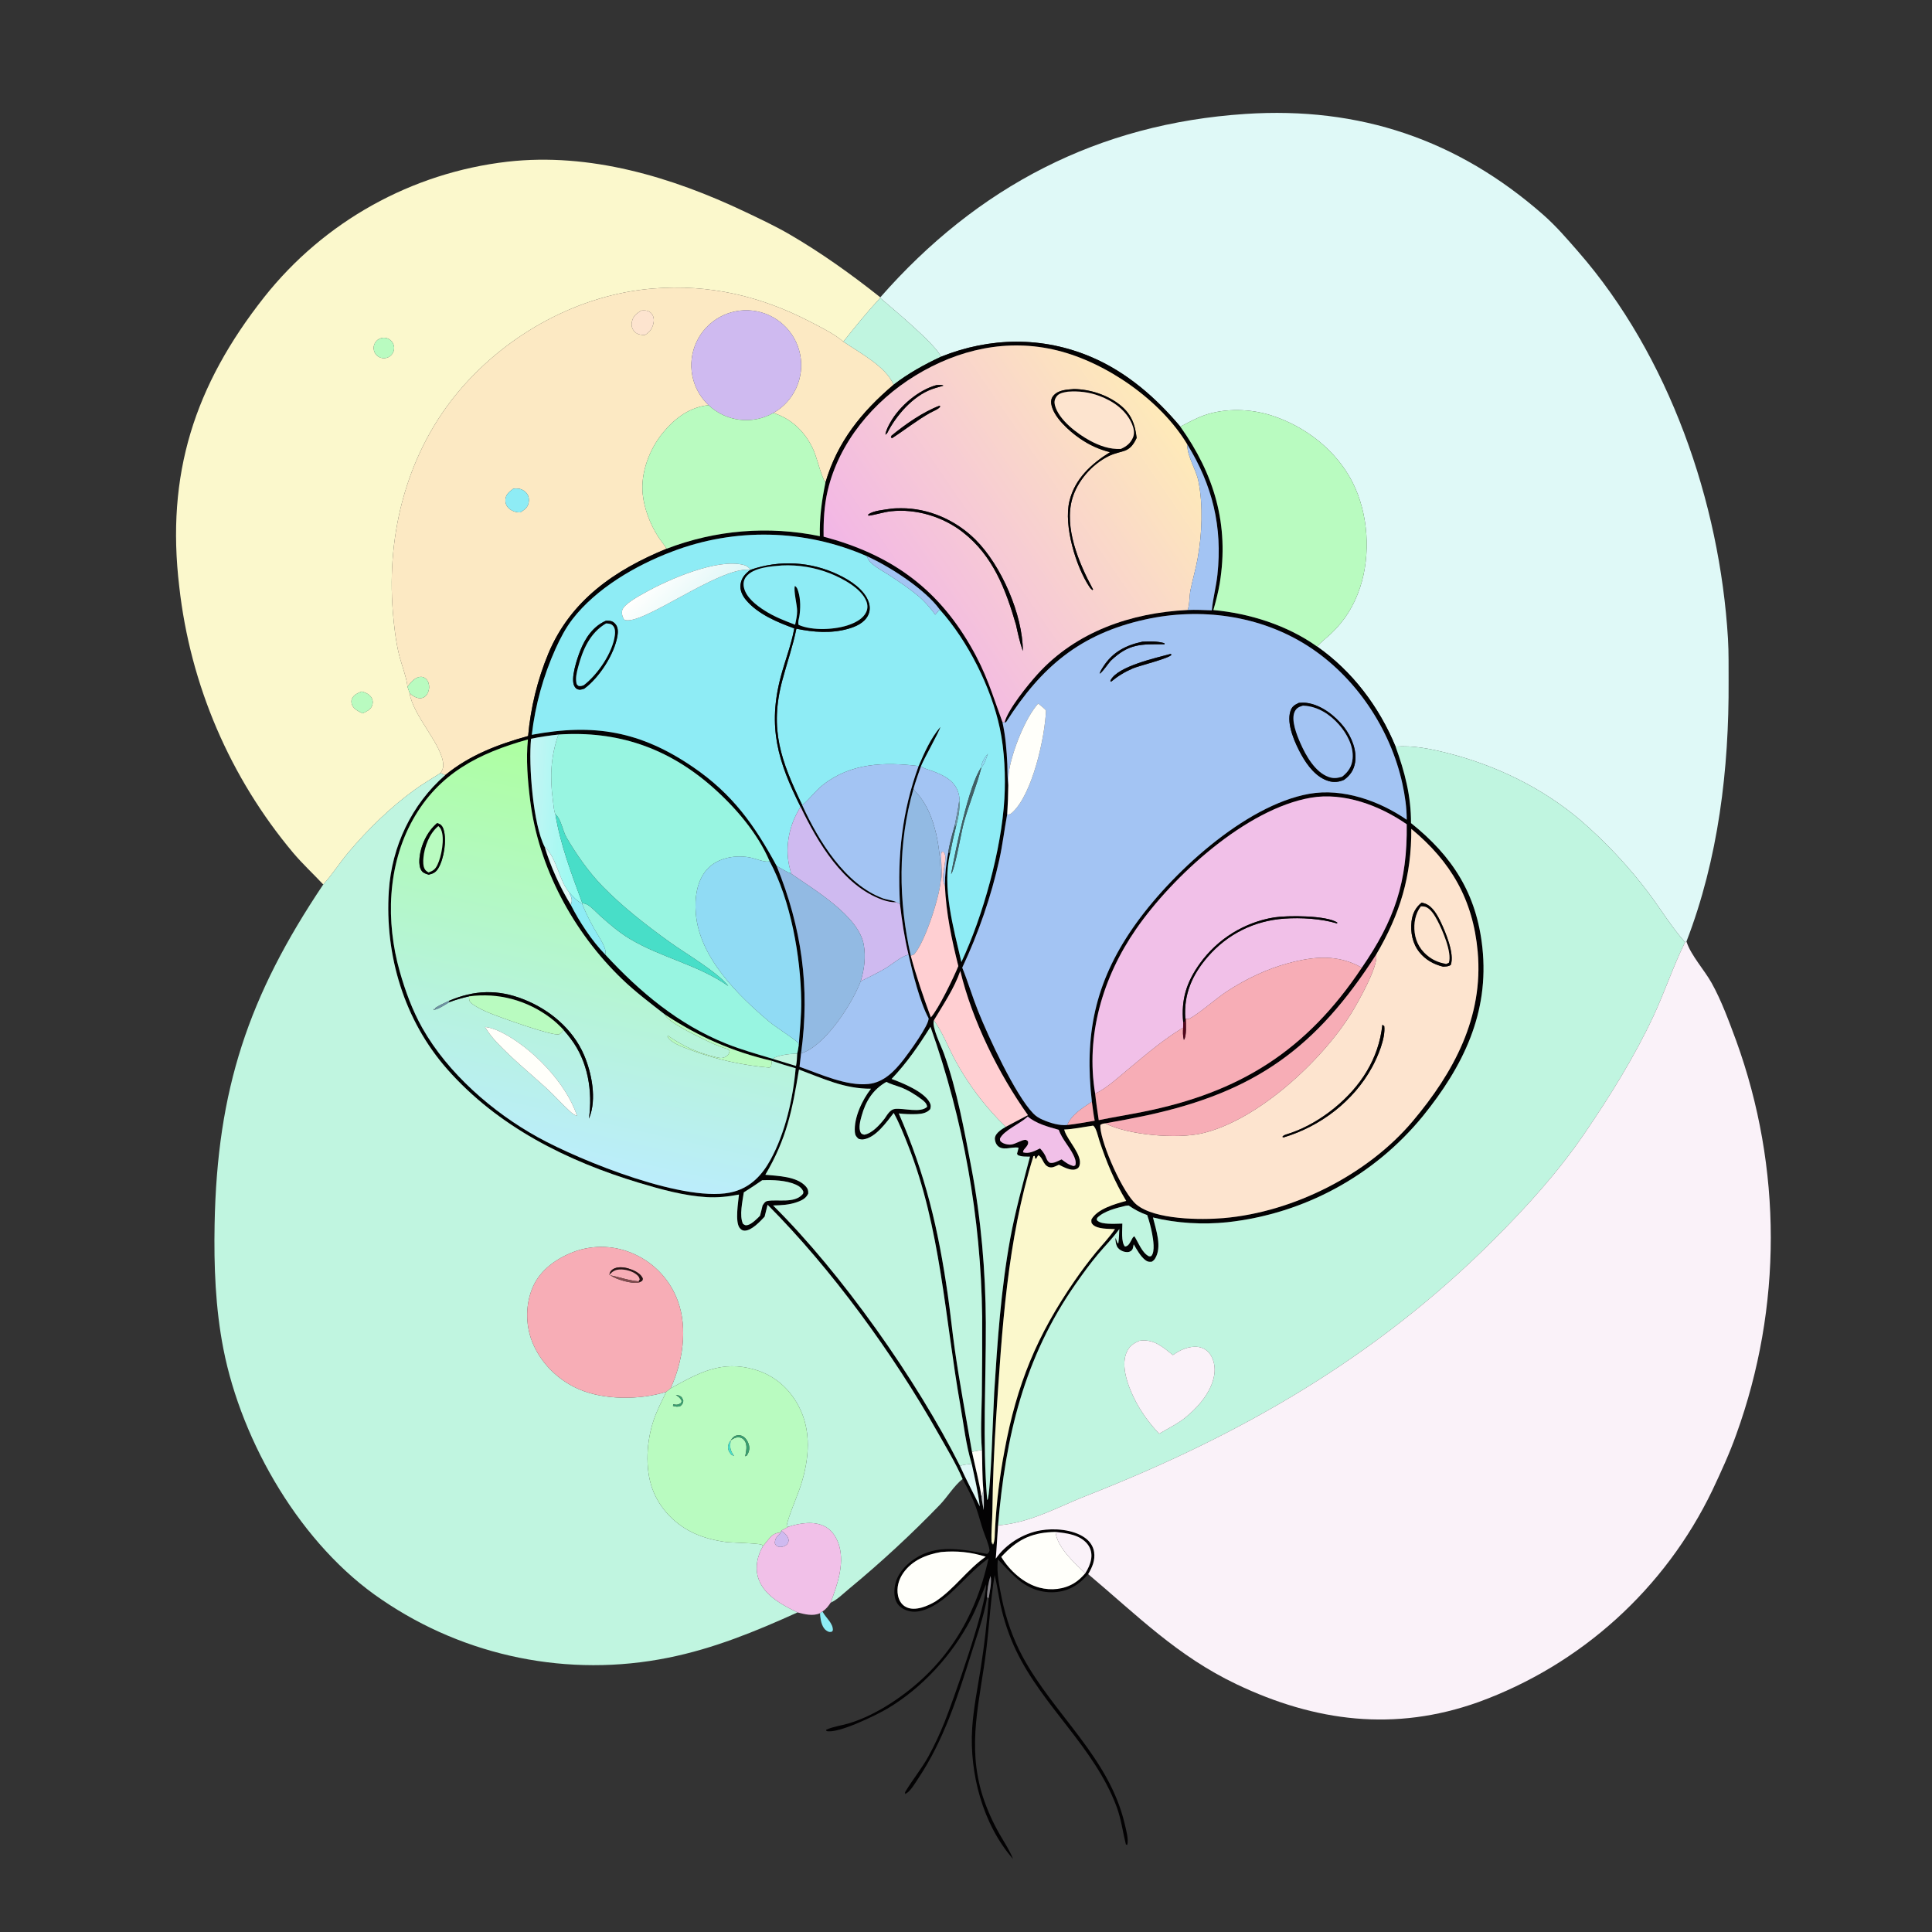 <svg width="1024" height="1024" viewBox="0 0 1024 1024" fill="none" xmlns="http://www.w3.org/2000/svg">
<rect x="0" y="0" width="1024" height="1024" fill="#333333" stroke="none"/>
<path d="M466.586 157.591C518.098 98.871 582.044 65.517 660.133 60.385C720.508 56.417 772.511 73.926 817.903 113.79C824.752 119.804 830.519 126.547 836.496 133.395C884.615 188.537 911.498 265.952 915.857 338.44C916.303 345.86 916.154 353.406 916.196 360.841C916.465 407.585 910.792 455.152 893.862 499.01L893.099 499.422C886.081 491.47 880.44 482.232 874.13 473.714C863.429 459.496 851.245 446.457 837.783 434.817C817.447 417.51 792.594 405.505 766.819 399.058C757.937 396.837 748.902 395 739.688 395.712C731.002 374.673 716.858 355.81 698.098 342.683C700.262 340.175 703.2 338.026 705.611 335.725C712.819 328.846 717.676 320.958 720.82 311.513C726.65 294.007 725.281 272.34 716.976 255.82C708.418 238.799 692.046 226.088 674.081 220.253C662.902 216.623 649.232 216.191 638.078 220.179C633.68 221.752 629.728 223.992 625.599 226.124C612.672 210.743 597.137 197.222 578.492 189.261C552.546 178.183 524.698 178.653 498.709 189.086C496.185 182.629 472.94 163.468 466.518 157.908L466.586 157.591Z" fill="#DFF9F7"/>
<path d="M171.329 468.797C166.074 463.184 160.411 457.957 155.44 452.077C121.844 412.041 100.825 362.971 95.022 311.03C87.887 251.397 103.067 204.348 140.045 157.471C171.792 117.375 218.184 91.553 268.991 85.699C312.572 80.758 356.04 93.77 395.022 112.317C402.926 116.078 410.908 119.824 418.484 124.225C435.251 133.967 451.412 145.536 466.586 157.591L466.518 157.908C459.62 165.343 453.305 173.137 447.004 181.077C442.065 176.879 435.409 173.64 429.665 170.65C403.217 156.885 375.896 150.509 346.06 152.926C306.877 156.1 269.162 176.86 243.797 206.603C216.058 239.13 204.763 282.145 208.218 324.293C208.83 331.757 209.715 339.547 211.459 346.829C212.57 351.465 215.687 359.617 215.967 363.961L217.105 367.335C218.809 379.48 234.798 394.967 234.943 405.616C234.965 407.175 234.3 408.453 233.488 409.748C228.987 412.643 224.36 415.29 220.012 418.422C207.105 427.716 194.966 439.595 184.712 451.738C180.082 457.221 176.127 463.522 171.329 468.797ZM202.162 179.169C199.235 179.894 197.458 182.865 198.205 185.787C198.952 188.709 201.937 190.463 204.853 189.694C207.739 188.933 209.47 185.987 208.731 183.096C207.992 180.205 205.059 178.451 202.162 179.169ZM191.662 366.504C189.67 367.337 187.603 368.165 186.608 370.24C186.015 371.477 186.208 372.661 186.739 373.87C187.677 376.007 190.217 377.103 192.149 378.101C194.074 377.2 196.31 376.318 197.144 374.169C197.675 372.8 197.741 371.765 197.21 370.385C196.555 368.683 194.651 367.472 193.009 366.892C192.299 366.641 192.3 366.656 191.662 366.504Z" fill="#FBF8CC"/>
<path d="M215.967 363.963C215.687 359.619 212.57 351.467 211.459 346.831C209.715 339.549 208.83 331.759 208.218 324.295C204.763 282.147 216.058 239.132 243.797 206.605C269.162 176.862 306.877 156.102 346.06 152.928C375.896 150.511 403.218 156.887 429.666 170.652C435.41 173.642 442.065 176.881 447.004 181.079C455.472 186.899 469.399 194.068 473.646 203.872C456.675 218.268 443.824 234.12 437.489 255.787C434.761 251.543 433.187 242.307 430.39 236.835C425.995 228.235 419.193 221.83 409.917 218.878C420.848 212.667 426.557 200.142 424.075 187.817C421.593 175.493 411.48 166.153 398.998 164.657C386.515 163.161 374.482 169.846 369.158 181.235C363.834 192.624 366.421 206.144 375.574 214.762C365.548 215.738 357.587 221.75 351.344 229.374C344.237 238.055 339.488 250.514 340.644 261.837C341.449 269.72 344.6 277.799 348.835 284.457C350.227 286.645 352.003 288.607 353.308 290.837C325.895 302.056 302.484 318.162 290.668 346.294C284.877 360.262 281.25 375.031 279.913 390.093C263.905 394.552 248.967 400.18 235.948 410.84L233.488 409.75C234.3 408.455 234.965 407.177 234.943 405.618C234.798 394.969 218.809 379.482 217.105 367.337C218.501 368.693 219.894 369.657 221.855 370.004C223.171 370.237 224.425 369.923 225.441 369.019C226.661 367.933 227.343 366.187 227.446 364.584C227.549 363.001 227.104 361.133 225.95 359.978C225.042 359.069 223.996 358.635 222.695 358.751C219.859 359.002 217.51 361.88 215.967 363.963ZM339.898 164.604C337.469 166.126 335.679 167.358 334.976 170.278C334.581 171.918 334.731 173.564 335.687 174.987C336.572 176.305 337.808 177.104 339.368 177.364C340.146 177.494 340.931 177.549 341.716 177.622C344.2 176.119 345.483 174.63 346.245 171.775C346.71 170.033 346.671 168.123 345.627 166.582C344.816 165.384 343.638 164.735 342.218 164.576C341.455 164.491 340.662 164.542 339.898 164.604ZM272.095 258.994C270.105 260.51 268.236 261.833 267.897 264.481C267.69 266.099 268.097 267.546 269.12 268.829C270.346 270.367 272.892 271.483 274.817 271.553C275.144 271.565 275.471 271.561 275.798 271.565C278.028 270.107 279.742 269.098 280.224 266.297C280.5 264.691 280.284 263.017 279.32 261.67C278.326 260.283 276.584 259.231 274.897 258.993C273.977 258.863 273.015 258.892 272.095 258.994Z" fill="#FCE9C3"/>
<path d="M447.004 181.079C453.305 173.139 459.62 165.345 466.518 157.91C472.94 163.47 496.185 182.631 498.709 189.088C489.804 193.241 481.462 197.863 473.646 203.872C469.399 194.068 455.472 186.899 447.004 181.079Z" fill="#C0F5E0"/>
<path d="M375.575 214.762C366.422 206.144 363.835 192.624 369.159 181.235C374.483 169.846 386.516 163.161 398.999 164.657C411.481 166.153 421.594 175.493 424.076 187.817C426.558 200.142 420.849 212.667 409.918 218.878C398.808 225.192 384.879 223.523 375.575 214.762Z" fill="#CFBAF0"/>
<path d="M341.715 177.622C340.93 177.549 340.145 177.494 339.367 177.364C337.807 177.104 336.571 176.305 335.686 174.987C334.73 173.564 334.58 171.918 334.975 170.278C335.678 167.358 337.468 166.126 339.897 164.604C340.661 164.542 341.454 164.491 342.217 164.576C343.637 164.735 344.815 165.384 345.626 166.582C346.67 168.123 346.709 170.033 346.244 171.775C345.482 174.63 344.199 176.119 341.715 177.622Z" fill="#FDE4CF"/>
<path d="M204.854 189.694C201.938 190.463 198.953 188.709 198.206 185.787C197.459 182.865 199.236 179.894 202.163 179.169C205.06 178.451 207.993 180.205 208.732 183.096C209.471 185.987 207.74 188.933 204.854 189.694Z" fill="#B9FBC0"/>
<path d="M498.709 189.089C524.698 178.656 552.546 178.186 578.492 189.264C597.137 197.225 612.672 210.746 625.599 226.127C643.651 251.415 651.576 278.233 646.477 309.207C645.69 313.991 644.438 318.693 643.12 323.355C662.213 325.054 682.411 331.46 698.098 342.686C716.858 355.813 731.002 374.676 739.688 395.715C744.539 409.048 747.931 421.948 747.869 436.253C769.871 453.818 782.609 473.702 785.691 502.168C789.451 536.906 775.437 565.269 754.165 591.557C728.332 623.169 691.116 643.37 650.533 647.807C637.63 649.15 623.745 648.39 611.098 645.279C612.676 651.838 616.081 660.962 612.163 667.151C611.74 667.819 611.184 668.254 610.558 668.717C609.001 668.913 608.184 668.787 606.931 667.785C604.368 665.737 602.56 662.325 600.885 659.524C600.515 660.992 600.673 662.2 599.288 663.128C598.156 663.886 596.459 663.7 595.24 663.248C593.895 662.749 592.587 661.849 591.98 660.513C591.395 659.222 591.267 657.835 591.184 656.439L591.364 656.278C591.69 657.143 592.003 658.005 592.289 658.884L592.736 658.953C593.079 656.434 593.175 653.947 593.254 651.411L592.829 651.999C589.525 656.528 585.532 660.517 581.93 664.806C577.799 669.725 573.967 675.034 570.278 680.292C542.763 719.516 532.979 761.257 528.991 808.45C528.545 814.332 528.298 820.24 527.78 826.115C533.115 818.41 542.223 812.75 551.455 811.14C558.798 809.859 568.791 810.626 574.998 815.035C577.562 816.856 579.423 819.443 579.895 822.59C580.549 826.952 578.915 830.66 576.755 834.326C571.936 839.9 566.536 843.427 558.964 843.881C550.829 844.369 543.916 841.247 538.049 835.812C534.864 832.861 531.894 829.618 528.884 826.486L528.804 827.327C528.214 833.87 529.661 840.686 530.958 847.097C533.113 857.743 536.914 868.673 542.099 878.229C558.72 908.862 587.826 931.468 596.092 966.608C596.735 969.344 598.416 975.338 597.398 977.839L596.76 977.61C595.051 970.881 594.256 964.112 591.802 957.544C579.999 925.955 552.727 904.629 538.459 874.648C534.864 867.093 532.07 858.815 530.306 850.635C529.178 845.4 528.499 840.025 527.163 834.844C525.028 847.805 524.368 861.092 522.785 874.144C519.499 901.236 512.216 924.648 520.84 951.961C523.16 959.077 526.218 965.932 529.962 972.414C532.361 976.631 535.183 980.746 536.914 985.292C520.883 966.971 513.727 939.82 515.285 915.867C515.972 905.3 518.133 894.793 519.778 884.339C521.738 871.877 523.197 859.537 524.066 846.956C524.517 843.654 525.752 838.529 525.024 835.317C523.8 838.875 523.209 842.907 523.124 846.663C522.924 848.452 522.526 850.223 522.126 851.977C520.224 860.333 517.334 868.414 514.761 876.576C507.523 899.537 500.123 922.565 486.608 942.732C485.103 944.978 482.651 949.314 480.238 950.575C480.058 950.67 479.857 950.718 479.666 950.789L480.508 950.542L479.971 950.83C479.308 950.267 479.913 949.565 480.317 948.904C484.062 942.772 488.568 937.3 492.079 930.936C495.254 925.106 498.083 919.094 500.549 912.93C505.117 901.573 523.42 849.949 522.567 839.73C520.041 845.823 517.742 852.069 514.713 857.935C504.834 877.068 488.842 894.646 470.299 905.616C464.756 908.895 444.187 919.071 438.063 917.481L437.838 916.829C441.57 915.099 445.908 914.612 449.849 913.437C457.577 911.133 465.279 907.192 472.034 902.825C500.357 884.515 516.926 858.508 523.957 825.923C516.241 831.479 510.277 838.672 503.213 844.941C498.298 849.304 490.404 854.83 483.54 854.185C480.649 853.912 477.571 852.598 475.823 850.2C473.818 847.45 473.767 843.533 474.367 840.318C475.471 834.405 479.673 829.695 484.507 826.382C496.52 818.148 510.017 821.222 523.178 823.627C524.099 822.956 524.12 822.853 524.491 821.767C524.023 818.259 522.384 814.869 521.231 811.529C519.784 807.34 518.762 803.013 517.259 798.841C515.39 793.652 512.773 788.753 510.187 783.894C506.622 775.594 501.609 767.367 497.154 759.49C473.484 717.631 440.836 672.663 406.834 638.543C406.298 640.644 405.776 642.748 405.268 644.855C402.916 647.386 398.405 652.224 394.739 652.278C393.523 652.296 392.762 651.744 392.038 650.824C389.482 647.577 391.318 636.953 391.668 633.15C385.881 634.256 380.389 634.856 374.483 634.504C362.603 633.796 350.29 630.402 338.913 626.98C300.57 615.447 263.862 597.14 237.048 566.713C214.317 540.92 203.848 506.382 206.095 472.202C207.644 448.644 218.097 426.446 235.948 410.841C248.967 400.181 263.905 394.553 279.913 390.094C281.25 375.032 284.877 360.263 290.668 346.295C302.484 318.163 325.895 302.057 353.308 290.838C379.184 280.877 407.377 278.566 434.529 284.182C434.317 274.271 435.507 265.491 437.489 255.788C443.824 234.121 456.675 218.269 473.646 203.873C481.462 197.864 489.804 193.242 498.709 189.089ZM629.268 235.508C615.293 212.217 586.547 192.197 560.305 185.729C533.967 179.238 507.951 185.142 485.167 199.066C463.025 212.598 444.733 234.378 438.71 259.976C436.801 268.092 436.407 276.131 436.534 284.439C471.225 293.684 496.12 310.868 514.321 342.259C522.959 357.156 525.622 367.201 531.301 382.665C532.944 390.116 533.57 397.637 533.907 405.244C534.066 408.849 533.943 412.664 534.42 416.231C534.375 421.362 534.18 426.491 533.834 431.61C532.357 439.595 531.411 447.738 529.66 455.665C525.345 475.189 518.544 494.768 510.01 512.871C513.073 520.435 515.373 528.285 518.406 535.871C523.846 549.476 538.072 580.267 547.606 590.112C549.131 591.686 550.727 592.648 552.727 593.514C556.65 595.211 561.395 596.691 565.689 596.275C570.543 595.764 575.394 594.793 580.211 593.996C579.563 590.681 579.184 587.287 578.715 583.94C574.677 548.928 580.201 521.051 600.516 491.716C620.034 463.534 659.697 426.785 693.964 420.733C711.709 417.6 731.109 424.472 745.587 434.482C745.621 428.159 744.656 421.659 743.317 415.491C736.975 386.288 718.453 358.566 693.177 342.372C667.745 326.079 636.192 321.877 606.939 328.347C572.431 335.98 551.848 353.58 533.296 382.669L532.405 383.018C534.183 376.03 544.806 362.985 549.855 357.401C570.354 334.735 599.572 324.757 629.478 323.315C633.742 323.119 638.026 323.354 642.291 323.494C642.879 317.153 644.592 310.937 645.269 304.587C647.985 279.113 642.649 257.255 629.268 235.508ZM459.357 294.746C426.568 280.416 389.452 279.581 356.052 292.424C337.001 299.613 315.928 311.933 303.427 328.184C299.747 332.967 296.955 338.326 294.478 343.811C287.953 358.29 283.698 373.688 281.861 389.462C314.775 383.287 339.421 387.518 367.258 406.511C388.162 420.773 399.819 437.132 411.642 458.981C424.93 491.773 429.399 523.192 424.572 558.365L423.771 565.42C434.778 569.276 448.545 575.734 460.297 574.54C468.439 573.713 474.165 567.679 478.924 561.583C481.584 558.175 492.599 543.128 492.165 539.683C487.628 531.35 483.669 515.512 481.533 505.969C479.409 497.083 478.052 488.217 477.016 479.148C475.582 453.672 478.107 430.055 486.893 406.023C489.998 398.805 493.266 391.323 498.418 385.305C497.952 387.646 489.857 401.788 488.151 406.089C486.741 410.081 485.318 414.058 484.15 418.13C475.839 447.11 476.119 477.305 482.716 506.552C485.693 517.671 489.428 528.433 493.368 539.241C497.368 534.9 505.546 517.969 507.931 512.049C504.39 497.886 501.453 484.016 500.81 469.377C500.847 463.486 501.448 457.79 502.568 452.007L503.635 451.929C499.12 470.197 505.423 491.976 509.559 509.914C520.986 485.586 530.782 450.333 532.35 423.432C533.043 411.532 532.413 397.698 529.947 386.056C525.328 364.248 512.984 339.722 498.133 323.126C490.424 312.366 471.452 300.187 459.357 294.746ZM295.974 389.326C291.092 389.889 286.274 390.515 281.469 391.583C280.066 405.309 282.58 437.2 288.698 448.868C291.756 459.085 296.931 470.548 302.559 479.625C307.155 488.703 313.719 498.674 320.836 505.98C339.138 525.811 359.691 543.026 384.999 553.191C392.996 556.403 401.301 558.712 409.544 561.192L421.896 564.976C422.312 562.772 422.472 560.679 422.527 558.439C422.923 556.98 423.104 555.421 423.353 553.928C423.928 546.075 424.762 538.326 424.666 530.432C424.381 507.006 419.074 477.132 407.904 456.475C401.563 441.556 389.534 427.617 377.452 417.015C353.865 396.317 327.163 387.214 295.974 389.326ZM729.408 505.944C697.609 555.369 665.446 578.702 607.805 591.176C600.504 592.723 593.176 594.133 585.822 595.405C584.734 595.521 584.125 595.617 583.212 596.235C583.196 596.729 583.171 597.007 583.206 597.477C583.912 606.981 595.259 632.519 602.323 638.41C612.082 646.55 636.527 646.644 648.558 645.613C685.409 642.454 724.945 622.571 748.799 594.217C770.483 568.44 786.346 539.176 783.212 504.425C780.72 476.803 769.086 456.756 748.018 439.314C748.173 464.332 742.047 484.486 729.408 505.944ZM721.788 512.906C739.15 487.674 745.994 467.478 745.597 436.878C731.335 426.966 712.259 419.764 694.719 422.816C660.46 428.778 621.662 464.253 602.105 492.495C584.533 517.87 575.295 548.876 580.464 579.7C580.939 584.382 581.684 589.042 582.353 593.699C590.072 592.135 597.851 590.876 605.575 589.337C657.15 579.058 692.399 556.934 721.788 512.906ZM352.451 537.731C344.695 531.703 336.713 525.694 329.635 518.872C303.83 494 285.385 459.735 280.962 423.987C279.686 413.671 278.727 402.268 279.807 391.926C253.612 399.295 232.61 409.894 218.871 434.39C205.298 458.589 204.384 488.501 211.866 514.864C214.8 525.201 218.546 535.459 223.831 544.833C237.341 568.789 261.185 589.587 285.146 602.802C307.54 615.154 364.786 638.495 389.071 631.581C398.17 628.99 404.052 622.632 408.448 614.598C416.186 600.46 420.315 582.245 421.723 566.178C417.447 565.016 413.267 563.726 409.084 562.263C388.318 557.464 370.257 549.467 352.451 537.731ZM494.973 540.795C493.767 544.46 498.863 554.378 500.223 558.175C507.26 577.816 511.028 598.746 514.905 619.186C519.943 645.747 522.394 673.946 522.509 701.005C522.642 732.299 520.646 763.454 523.208 794.731L523.399 795.015C525.141 791.494 526.483 745.545 526.945 738.219C528.66 711.028 530.522 683.333 535.44 656.513C538.126 641.865 542.141 627.43 545.918 613.039C543.732 612.991 541.494 613.167 539.479 612.225L539.033 611.516C539.346 610.442 539.647 609.403 539.861 608.302C536.095 607.577 531.064 610.494 528.314 606.73C527.614 605.772 527.133 604.006 527.366 602.839C527.851 600.398 531.087 598.429 533.058 597.253C536.952 595.132 540.917 593.129 544.836 591.051C529.188 569.043 515.312 540.944 508.975 514.62C505.798 523.856 499.952 532.433 494.973 540.795ZM520.45 768.571C519.636 758.802 520.228 749.08 520.401 739.301C520.568 725.451 520.624 711.601 520.571 697.75C519.906 645.426 510.652 593.566 493.181 544.24C486.902 554.247 480.717 563.26 472.557 571.858C478.292 573.974 490.003 578.675 492.859 584.549C493.478 585.821 493.373 586.532 493.054 587.862C491.209 589.938 488.733 590.348 486.042 590.488C482.815 590.63 479.581 590.516 476.372 590.147C490.575 622.652 497.313 651.3 502.363 686.332C503.745 695.919 504.685 705.564 506.055 715.152C508.651 733.323 512.081 751.394 515.179 769.485C516.839 777.375 519.024 785.427 520.218 793.384C520.44 795.727 520.963 798.056 521.399 800.368C521.503 796.639 521.555 793.017 521.167 789.304C520.545 782.49 520.677 775.423 520.45 768.571ZM515.014 775.824C511.957 765.952 510.766 754.851 508.961 744.649C500.814 698.579 498.615 650.7 481.199 606.804C478.946 601.125 476.649 595.233 473.69 589.885C469.812 594.827 464.154 603.053 457.493 603.919C456.632 604.031 455.904 603.838 455.077 603.623C453.798 602.508 453.228 601.723 453.094 599.985C452.509 592.381 457.081 582.842 461.645 577.052C447.527 577.126 436.35 571.661 423.472 566.902C419.923 588.44 416.989 603.402 405.65 622.653C412.366 623.31 422.365 623.481 427.123 628.855C428.211 630.084 428.461 631.041 428.378 632.644C427.146 635.203 425.044 636.216 422.442 637.149C418.327 638.623 414.068 638.824 409.744 638.922C446.15 674.999 485.871 731.387 508.802 776.937C511.991 784.185 515.891 791.251 519.308 798.415C518.399 790.808 516.625 783.308 515.014 775.824ZM559.441 811.975C548.07 812.117 540.293 815.301 532.316 823.482C531.767 824.046 531.222 824.614 530.681 825.187C535.124 832.486 542.579 839.307 550.981 841.499C557.105 843.097 563.842 842.442 569.288 839.124C571.586 837.725 573.444 835.913 575.197 833.892C576.646 831.648 577.891 828.996 578.332 826.348C578.814 823.448 578.184 820.629 576.317 818.328C572.311 813.392 565.323 812.598 559.441 811.975ZM469.819 573.416C462.658 577.477 458.842 583.61 456.688 591.394C455.975 593.969 454.834 597.992 456.264 600.429C456.694 601.161 457.269 601.158 458.022 601.428C462.176 600.841 466.417 596.046 468.899 592.838C470.241 590.896 471.747 588.066 474.344 587.753C478.895 587.205 487.917 590.081 491.414 586.619C491.168 584.829 489.98 583.811 488.578 582.745C485.23 580.2 481.26 577.755 477.317 576.265C474.893 575.349 472.069 574.667 469.819 573.416ZM544.715 591.779L544.163 592.287C540.387 595.712 532.16 599.102 530.007 603.436C530.041 604.196 529.88 604.468 530.473 605.05C531.715 606.269 534.162 606.808 535.87 606.639C538.24 606.405 541.538 604.09 543.537 604.126C544.043 604.135 544.411 604.637 544.849 604.893C545.1 606.173 544.822 606.621 544.076 607.685C543.321 608.761 542.248 609.418 542.253 610.764C545.435 611.704 548.443 610.015 551.244 608.685C552.457 609.957 553.296 611.123 554.102 612.685C554.687 614.118 555.036 615.45 556.425 616.295C558.529 616.751 560.771 615.335 562.661 614.485C564.776 616.119 566.394 617.348 569.031 618.04L569.928 617.679C570.554 615.753 569.697 613.736 568.83 612.002C566.487 607.31 562.996 603.871 561.139 598.821C555.528 597.223 549.271 595.614 544.715 591.779ZM578.783 596.699C573.946 597.364 568.913 598.498 564.047 598.666L564.265 599.385C565.871 604.589 573.995 612.357 572.133 617.877C571.737 619.053 570.993 619.502 569.851 619.82C567.263 620.54 563.502 618.452 561.24 617.333L560.678 617.595C559.106 618.313 557.508 619.203 555.757 618.5C552.768 617.301 552.716 613.367 550.331 612.311C549.852 612.901 549.544 613.406 549.241 614.103L548.671 614.062L548.398 612.643L547.738 612.777C533.786 657.855 531.142 704.179 528.011 750.928C526.886 767.723 526.192 784.252 525.985 801.085C525.918 806.592 525.261 812.106 525.565 817.609L526.473 818.088L525.614 818.125L526.352 818.589L526.005 819.324C527.62 816.841 527.145 812.452 527.442 809.551C528.201 795.871 529.865 782.256 532.424 768.797C538.889 733.829 549.546 707.77 569.777 678.525C573.262 673.48 576.95 668.579 580.833 663.834C584.222 659.761 587.971 655.847 590.959 651.469C587.592 651.242 581.824 651.556 579.265 649.108C578.282 648.167 578.413 647.565 578.477 646.34C581.643 640.688 591.032 638.155 596.895 636.495C590.727 626.251 586.419 615.839 582.677 604.516C582.035 602.574 580.95 597.346 579.301 596.592L578.783 596.699ZM403.967 625.559C400.755 627.755 397.549 629.94 394.233 631.978C393.578 636.594 391.752 644.349 393.789 648.634C394.782 649.356 395.112 649.625 396.425 649.266C398.528 648.692 401.34 645.917 402.814 644.373C403.295 642.558 403.784 640.748 404.185 638.914C404.364 638.649 404.537 638.379 404.722 638.118C405.281 637.323 405.75 636.739 406.766 636.552C412.113 635.569 420.842 637.91 425.18 633.207C425.857 632.473 425.627 632.788 425.806 631.647C425.077 629.798 423.578 628.655 421.795 627.866C416.511 625.53 409.655 625.332 403.967 625.559ZM596.724 639.075C591.947 640.196 584.905 641.906 581.465 645.585L581.322 646.67C582.731 648.246 585.404 648.47 587.41 648.586C589.873 648.729 592.4 648.584 594.868 648.526C594.908 651.708 594.092 658.43 596.283 660.717C597.506 660.485 598.012 659.985 598.7 658.967C599.227 658.186 599.625 657.311 600.087 656.491C600.601 655.578 600.359 655.907 601.247 655.236C603.412 658.586 605.346 664.164 609.017 665.883C609.819 665.839 609.92 666.041 610.35 665.523C612.246 663.246 611.208 656.839 610.677 654.014C610.045 650.619 609.164 647.276 608.039 644.011C604.361 642.737 601.402 641.136 598.189 638.939L596.724 639.075ZM498.77 822.613C490.986 823.955 483.457 826.983 478.752 833.708C476.313 837.195 475.094 841.514 475.966 845.736C476.438 848.02 477.616 850.158 479.622 851.431C482.286 853.121 485.599 852.856 488.507 852.038C491.07 851.317 493.553 850.134 495.84 848.79C505.867 842.177 512.602 831.932 522.452 825.094C514.661 822.62 506.93 821.851 498.77 822.613Z" fill="#030203"/>
<path d="M436.533 284.438C436.406 276.13 436.8 268.091 438.709 259.975C444.732 234.377 463.024 212.597 485.166 199.065C507.95 185.141 533.966 179.237 560.304 185.728C586.546 192.196 615.292 212.216 629.267 235.507C629.268 235.67 629.265 235.832 629.269 235.994C629.439 242.382 633.911 248.698 635.184 255.02C637.763 267.827 637.087 283.235 634.774 296.002C633.749 301.661 632.113 307.186 630.968 312.815C630.311 316.044 630.605 320.318 629.477 323.314C599.571 324.756 570.353 334.734 549.854 357.4C544.805 362.984 534.182 376.029 532.404 383.017L531.3 382.664C525.621 367.2 522.958 357.155 514.32 342.258C496.119 310.867 471.224 293.683 436.533 284.438ZM496.288 204.131C486.769 206.728 476.767 215.256 471.939 223.817C470.83 225.782 469.592 228.132 469.285 230.368C470.283 229.913 470.689 228.627 471.222 227.676C476.363 218.492 485.423 208.575 495.788 205.661C497.211 205.261 498.621 204.828 500.035 204.4C499.202 203.821 497.328 204.058 496.288 204.131ZM569.25 206.206C565.485 206.491 560.924 206.616 558.284 209.777C557.275 210.986 556.953 212.413 557.17 213.952C558.163 220.987 566.736 228.488 572.236 232.317C577.21 235.78 582.459 238.2 588.329 239.665C578.393 245.851 569.666 253.795 566.814 265.637C563.687 278.622 570.231 300.315 577.434 311.084C577.939 311.839 578.322 312.26 579.054 312.771L579.342 312.325L578.976 311.745C571.841 298.425 563.834 279.558 568.366 264.193C571.113 254.879 578.722 246.215 587.367 241.874C594.648 238.218 598.413 240.823 602.432 232.121C601.62 224.75 599.552 219.315 593.531 214.548C586.905 209.301 577.663 206.311 569.25 206.206ZM497.976 215.032C489.27 218.291 479.704 224.98 472.516 230.906L472.185 231.712L472.725 232.291C479.51 227.925 486.016 222.726 493.025 218.795C494.362 218.045 497.899 216.686 498.35 215.381L497.976 215.032ZM472.095 269.659C468.603 270.229 463.136 270.566 460.191 272.641L460.268 273.344C464.312 272.84 468.158 271.426 472.208 270.984C485.49 269.531 499.757 273.85 510.263 282.04C526.312 294.552 533.001 312.245 538.487 331.109C539.524 335.825 540.523 340.484 542.127 345.05C542.097 325.828 530.706 299.681 517.066 286.076C506.719 275.755 492.231 269.275 477.502 269.383C475.707 269.396 473.873 269.398 472.095 269.659Z" fill="url(#paint0_linear_2293_65441)"/>
<path d="M471.222 227.675C470.689 228.626 470.283 229.912 469.285 230.367C469.592 228.131 470.83 225.781 471.939 223.816C476.767 215.255 486.769 206.727 496.288 204.13C497.328 204.057 499.202 203.82 500.035 204.399C498.621 204.827 497.211 205.26 495.788 205.66C485.423 208.574 476.363 218.491 471.222 227.675Z" fill="#030203"/>
<path d="M588.331 239.662C582.461 238.197 577.212 235.777 572.238 232.314C566.738 228.485 558.165 220.984 557.172 213.949C556.955 212.41 557.277 210.983 558.286 209.774C560.926 206.613 565.487 206.488 569.252 206.203C577.665 206.308 586.907 209.298 593.533 214.545C599.554 219.312 601.622 224.747 602.434 232.118C598.415 240.82 594.65 238.215 587.369 241.871C578.724 246.212 571.115 254.876 568.368 264.19C563.836 279.555 571.843 298.422 578.978 311.742L579.344 312.322L579.056 312.768C578.324 312.257 577.941 311.836 577.436 311.081C570.233 300.312 563.689 278.619 566.816 265.634C569.668 253.792 578.395 245.848 588.331 239.662ZM565.916 207.603C563.737 208.009 561.255 208.294 559.892 210.292C558.949 211.674 558.699 213.101 559.106 214.707C561.079 222.496 571.002 229.924 577.693 233.538C582.766 236.279 588.211 238.235 594.052 237.937C597.018 236.625 599.198 234.946 600.505 231.877C601.493 229.555 600.908 226.889 599.953 224.667C596.787 217.305 590.014 212.6 582.734 209.87C577.242 207.812 571.753 207.154 565.916 207.603Z" fill="#030203"/>
<path d="M594.05 237.941C588.209 238.239 582.764 236.283 577.691 233.542C571 229.928 561.077 222.5 559.104 214.711C558.697 213.105 558.947 211.678 559.89 210.296C561.253 208.298 563.735 208.013 565.914 207.607C571.751 207.158 577.24 207.816 582.732 209.874C590.012 212.604 596.785 217.309 599.951 224.671C600.906 226.893 601.491 229.559 600.503 231.881C599.196 234.95 597.016 236.629 594.05 237.941Z" fill="#FDE4CF"/>
<path d="M472.726 232.29L472.186 231.711L472.517 230.905C479.705 224.979 489.271 218.29 497.977 215.031L498.351 215.38C497.9 216.685 494.363 218.044 493.026 218.794C486.017 222.725 479.511 227.924 472.726 232.29Z" fill="#030203"/>
<path d="M353.308 290.837C352.003 288.607 350.227 286.645 348.835 284.457C344.6 277.799 341.449 269.72 340.644 261.837C339.488 250.514 344.237 238.055 351.344 229.374C357.587 221.75 365.548 215.738 375.574 214.762C384.878 223.523 398.807 225.192 409.917 218.878C419.193 221.83 425.995 228.235 430.39 236.835C433.187 242.307 434.761 251.543 437.489 255.787C435.507 265.49 434.317 274.27 434.529 284.181C407.377 278.565 379.184 280.876 353.308 290.837Z" fill="#B9FBC0"/>
<path d="M625.6 226.123C629.729 223.991 633.681 221.751 638.079 220.178C649.233 216.19 662.903 216.622 674.082 220.252C692.047 226.087 708.419 238.798 716.977 255.819C725.282 272.339 726.651 294.006 720.821 311.512C717.677 320.957 712.82 328.845 705.612 335.724C703.201 338.025 700.263 340.174 698.099 342.682C682.412 331.456 662.214 325.05 643.121 323.351C644.439 318.689 645.691 313.987 646.478 309.203C651.577 278.229 643.652 251.411 625.6 226.123Z" fill="#B9FBC0"/>
<path d="M629.268 235.508C642.649 257.255 647.985 279.113 645.269 304.587C644.592 310.937 642.879 317.153 642.291 323.494C638.026 323.354 633.742 323.119 629.478 323.315C630.606 320.319 630.312 316.045 630.969 312.816C632.114 307.187 633.75 301.662 634.775 296.003C637.088 283.236 637.764 267.828 635.185 255.021C633.912 248.699 629.44 242.383 629.27 235.995C629.266 235.833 629.269 235.671 629.268 235.508Z" fill="#A3C4F3"/>
<path d="M275.797 271.565C275.47 271.561 275.143 271.565 274.816 271.553C272.891 271.483 270.345 270.367 269.119 268.829C268.096 267.546 267.689 266.099 267.896 264.481C268.235 261.833 270.104 260.51 272.094 258.994C273.014 258.892 273.976 258.863 274.896 258.993C276.583 259.231 278.325 260.283 279.319 261.67C280.283 263.017 280.499 264.691 280.223 266.297C279.741 269.098 278.027 270.107 275.797 271.565Z" fill="#8EECF5"/>
<path d="M538.487 331.106C533.001 312.242 526.312 294.549 510.263 282.037C499.757 273.847 485.49 269.528 472.208 270.981C468.158 271.423 464.312 272.837 460.268 273.341L460.191 272.638C463.136 270.563 468.603 270.226 472.095 269.656C473.873 269.395 475.707 269.393 477.502 269.38C492.231 269.272 506.719 275.752 517.066 286.073C530.706 299.678 542.097 325.825 542.127 345.047C540.523 340.481 539.524 335.822 538.487 331.106Z" fill="#030203"/>
<path d="M281.861 389.461C283.698 373.687 287.953 358.289 294.478 343.81C296.955 338.325 299.747 332.966 303.427 328.183C315.928 311.932 337.001 299.612 356.052 292.423C389.452 279.58 426.568 280.415 459.357 294.745C459.863 295.79 460.395 296.964 461.198 297.815C463.821 300.597 468.26 302.849 471.515 304.989C476.693 308.395 481.934 311.892 486.697 315.869C489.998 318.624 493.204 322.315 495.706 325.799C496.22 325.197 496.721 324.592 497.218 323.978C497.725 323.352 497.484 323.59 498.133 323.125C512.984 339.721 525.328 364.247 529.947 386.055C532.413 397.697 533.043 411.531 532.35 423.431C530.782 450.332 520.986 485.585 509.559 509.913C505.423 491.975 499.12 470.196 503.635 451.928C504.526 447.295 505.524 442.739 506.694 438.167C507.892 433.384 508.85 429.264 508.421 424.301C508.602 423.22 508.507 422.588 508.293 421.527C506.773 413.998 500.422 410.935 493.792 408.521C492.145 407.921 489.959 407.454 488.54 406.427C488.401 406.326 488.281 406.201 488.151 406.088C489.857 401.787 497.952 387.645 498.418 385.304C493.266 391.322 489.998 398.804 486.893 406.022C468.751 403.8 450.836 404.332 435.9 416.218C431.973 419.342 429.077 423.628 425.185 426.728C414.045 403.388 407.656 386.665 414.674 360.483C417.111 351.393 420.235 342.46 422.105 333.23C431.148 335.119 440.543 335.842 449.544 333.279C453.602 332.123 458.003 330.205 460.031 326.255C461.162 324.053 461.221 321.614 460.472 319.282C458.292 312.493 450.58 307.572 444.439 304.652C429.924 297.637 413.219 296.666 397.989 301.953C397.779 301.769 397.557 301.599 397.36 301.402C396.331 300.373 395.677 299.837 394.239 299.454C380.252 295.734 354.128 307.192 341.778 314.16C338.975 315.742 330.36 320.286 329.729 323.655C329.411 325.347 329.932 327.01 330.824 328.441C339.469 332.489 380.835 300.421 397.21 301.977C397.362 301.992 397.513 302.015 397.664 302.034C394.986 304.139 393.022 306.168 392.512 309.677C392.065 312.762 393.443 315.641 395.369 317.966C401.563 325.442 412.096 329.86 420.981 333.05L420.84 333.818C419.266 342.097 416.102 350.172 413.912 358.325C406.705 385.153 412.278 403.667 424.341 427.661C418.465 436.709 415.993 448.266 418.284 458.866C418.604 460.281 418.961 461.688 419.354 463.085C416.718 461.994 414.148 460.362 411.642 458.98C399.819 437.131 388.162 420.772 367.258 406.51C339.421 387.517 314.775 383.286 281.861 389.461ZM520.218 406.516C513.434 415.917 506.385 450.965 504.099 463.256C506.001 461.285 509.494 441.025 510.704 436.546C513.437 426.433 517.668 416.617 520.218 406.516C521.581 405.823 523.024 400.966 523.626 399.484C522.072 401.214 520.11 404.163 520.218 406.516ZM321.151 329.01C314.375 331.965 310.174 338.172 307.54 344.864C305.979 348.829 302.16 359.883 304.497 363.783C305.122 364.825 305.742 365.358 306.971 365.533C307.753 365.644 308.936 365.246 309.662 365.007C317.559 359.248 325.659 346.762 327.27 337.013C327.584 335.117 327.649 332.697 326.421 331.076C325.548 329.925 324.668 329.265 323.215 329.065C322.542 328.973 321.829 328.981 321.151 329.01Z" fill="#8EECF5"/>
<path d="M459.357 294.742C471.452 300.183 490.424 312.362 498.133 323.122C497.484 323.587 497.725 323.349 497.218 323.975C496.721 324.589 496.22 325.194 495.706 325.796C493.204 322.312 489.998 318.621 486.697 315.866C481.934 311.889 476.693 308.392 471.515 304.986C468.26 302.846 463.821 300.594 461.198 297.812C460.395 296.961 459.863 295.787 459.357 294.742Z" fill="#A3C4F3"/>
<path d="M397.664 302.033L397.989 301.952C413.219 296.665 429.924 297.636 444.439 304.651C450.58 307.571 458.292 312.492 460.472 319.281C461.221 321.613 461.162 324.052 460.031 326.254C458.003 330.204 453.602 332.122 449.544 333.278C440.543 335.841 431.148 335.118 422.105 333.229C420.235 342.459 417.111 351.392 414.674 360.482C407.656 386.664 414.045 403.387 425.185 426.727C433.78 445.532 447.867 468.798 468.22 476.254C469.431 476.697 474.589 477.545 474.983 478.18C472.478 478.333 469.914 477.69 467.566 476.852C446.933 469.487 433.278 446.335 424.341 427.66C412.278 403.666 406.705 385.152 413.912 358.324C416.102 350.171 419.266 342.096 420.84 333.817L420.981 333.049C412.096 329.859 401.563 325.441 395.369 317.965C393.443 315.64 392.065 312.761 392.512 309.676C393.022 306.167 394.986 304.138 397.664 302.033ZM414.455 299.696C408.672 300.17 399.416 300.705 395.501 305.627C394.26 307.188 393.874 309.102 394.231 311.049C395.244 316.574 400.875 320.793 405.348 323.655C410.453 326.92 415.802 328.953 421.421 331.104C421.945 328.691 422.506 326.273 422.497 323.791C422.486 320.524 420.502 313.095 421.299 310.567C422.42 311.18 422.711 312.292 423.096 313.495C424.403 317.583 424.332 322.891 423.608 327.083C423.295 328.566 422.858 329.718 423.294 331.204C430.567 334.451 442.993 333.82 450.452 331.03C453.786 329.783 457.518 327.815 459.1 324.43C459.958 322.596 459.927 320.616 459.211 318.745C456.553 311.794 446.532 306.566 439.998 303.935C431.878 300.736 423.173 299.291 414.455 299.696Z" fill="#030203"/>
<path d="M397.664 302.032C397.513 302.013 397.362 301.99 397.21 301.975C380.835 300.419 339.469 332.487 330.824 328.439C329.932 327.008 329.411 325.345 329.729 323.653C330.36 320.284 338.975 315.74 341.778 314.158C354.128 307.19 380.252 295.732 394.239 299.452C395.677 299.835 396.331 300.371 397.36 301.4C397.557 301.597 397.779 301.767 397.989 301.951L397.664 302.032Z" fill="url(#paint1_linear_2293_65441)"/>
<path d="M421.421 331.104C415.802 328.953 410.453 326.92 405.348 323.655C400.875 320.793 395.244 316.574 394.231 311.049C393.874 309.102 394.26 307.188 395.501 305.627C399.416 300.705 408.672 300.17 414.455 299.696C423.173 299.291 431.878 300.736 439.998 303.935C446.532 306.566 456.553 311.794 459.211 318.745C459.927 320.616 459.958 322.596 459.1 324.43C457.518 327.815 453.786 329.783 450.452 331.03C442.993 333.82 430.567 334.451 423.294 331.204C422.858 329.718 423.295 328.566 423.608 327.083C424.332 322.891 424.403 317.583 423.096 313.495C422.711 312.292 422.42 311.18 421.299 310.567C420.502 313.095 422.486 320.524 422.497 323.791C422.506 326.273 421.945 328.691 421.421 331.104Z" fill="#8EECF5"/>
<path d="M531.301 382.663L532.405 383.016L533.296 382.667C551.848 353.578 572.431 335.978 606.939 328.345C636.192 321.875 667.745 326.077 693.177 342.37C718.453 358.564 736.975 386.286 743.317 415.489C744.656 421.657 745.621 428.157 745.587 434.48C731.109 424.47 711.709 417.598 693.964 420.731C659.697 426.783 620.034 463.532 600.516 491.714C580.201 521.049 574.677 548.926 578.715 583.938C574.001 587.104 567.879 590.765 565.689 596.273C561.395 596.689 556.65 595.209 552.727 593.512C550.727 592.646 549.131 591.684 547.606 590.11C538.072 580.265 523.846 549.474 518.406 535.869C515.373 528.283 513.073 520.433 510.01 512.869C518.544 494.766 525.345 475.187 529.66 455.663C531.411 447.736 532.357 439.593 533.834 431.608C534.01 431.646 534.181 431.729 534.36 431.722C535.247 431.692 535.775 431.32 536.411 430.753C547.237 421.09 553.853 390.673 554.407 376.524C553.141 375.154 551.691 374.053 550.23 372.899C543.306 380.733 536.756 397.619 534.902 408.011C534.43 410.659 534.549 413.528 534.42 416.229C533.943 412.662 534.066 408.847 533.907 405.242C533.57 397.635 532.944 390.114 531.301 382.663ZM605.56 340.091C596.791 341.969 589.693 345.568 584.712 353.409C584.169 354.264 582.816 356.199 582.995 357.087C585.21 355.032 586.724 352.573 588.646 350.283C598.397 341.012 604.597 341.412 617.252 341.486L617.122 340.877C613.281 339.818 609.5 339.903 605.56 340.091ZM620.474 346.585C612.707 348.727 592.625 353.08 588.7 360.44C588.615 360.601 588.563 360.777 588.494 360.946L588.909 361.306C592.499 358.336 596.144 356.117 600.427 354.27C603.719 352.849 619.711 348.961 620.935 347.029L620.474 346.585ZM688.461 372.525C686.228 373.559 684.779 374.403 683.965 376.868C681.692 383.742 686.438 394.064 689.74 400.022C692.95 405.813 697.724 412.139 704.372 414.018C707.148 414.803 709.758 414.467 712.376 413.329C715.623 410.955 717.562 408.174 718.223 404.131C719.283 397.638 716.329 390.499 712.397 385.41C707.792 379.452 700.297 373.589 692.657 372.566C691.263 372.379 689.86 372.442 688.461 372.525Z" fill="#A3C4F3"/>
<path d="M309.661 365.005C308.935 365.244 307.752 365.642 306.97 365.531C305.741 365.356 305.121 364.823 304.496 363.781C302.159 359.881 305.978 348.827 307.539 344.862C310.173 338.17 314.374 331.963 321.15 329.008C321.828 328.979 322.541 328.971 323.214 329.063C324.667 329.263 325.547 329.923 326.42 331.074C327.648 332.695 327.583 335.115 327.269 337.011C325.658 346.76 317.558 359.246 309.661 365.005ZM321.221 330.441C312.731 335.37 308.812 344.446 306.425 353.571C305.642 356.563 304.87 359.505 305.638 362.577C306.215 363.188 306.307 363.607 307.198 363.641C308.083 363.675 308.617 363.471 309.425 363.162C316.772 357.504 324.706 346.01 325.895 336.636C326.088 335.111 326.079 333.162 325.084 331.891C324.044 330.562 322.79 330.499 321.221 330.441Z" fill="#030203"/>
<path d="M309.426 363.162C308.618 363.471 308.084 363.675 307.199 363.641C306.308 363.607 306.216 363.188 305.639 362.577C304.871 359.505 305.643 356.563 306.426 353.571C308.813 344.446 312.732 335.37 321.222 330.441C322.791 330.499 324.045 330.562 325.085 331.891C326.08 333.162 326.089 335.111 325.896 336.636C324.707 346.01 316.773 357.504 309.426 363.162Z" fill="#8EECF5"/>
<path d="M588.646 350.284C586.724 352.574 585.21 355.033 582.995 357.088C582.816 356.2 584.169 354.265 584.712 353.41C589.693 345.569 596.791 341.97 605.56 340.092C609.5 339.904 613.281 339.819 617.122 340.878L617.252 341.487C604.597 341.413 598.397 341.013 588.646 350.284Z" fill="#030203"/>
<path d="M588.909 361.307L588.494 360.947C588.563 360.778 588.615 360.602 588.7 360.441C592.625 353.081 612.707 348.728 620.474 346.586L620.935 347.03C619.711 348.962 603.719 352.85 600.427 354.271C596.144 356.118 592.499 358.337 588.909 361.307Z" fill="#030203"/>
<path d="M215.967 363.961C217.51 361.878 219.859 359 222.695 358.749C223.996 358.633 225.042 359.067 225.95 359.976C227.104 361.131 227.549 362.999 227.446 364.582C227.343 366.185 226.661 367.931 225.441 369.017C224.425 369.921 223.171 370.235 221.855 370.002C219.894 369.655 218.501 368.691 217.105 367.335L215.967 363.961Z" fill="#B9FBC0"/>
<path d="M192.15 378.101C190.218 377.103 187.678 376.007 186.74 373.87C186.209 372.661 186.016 371.477 186.609 370.24C187.604 368.165 189.671 367.337 191.663 366.504C192.301 366.656 192.3 366.641 193.01 366.892C194.652 367.472 196.556 368.683 197.211 370.385C197.742 371.765 197.676 372.8 197.145 374.169C196.311 376.318 194.075 377.2 192.15 378.101Z" fill="#B9FBC0"/>
<path d="M712.377 413.33C709.759 414.468 707.149 414.804 704.373 414.019C697.725 412.14 692.951 405.814 689.741 400.023C686.439 394.065 681.693 383.743 683.966 376.869C684.78 374.404 686.229 373.56 688.462 372.526C689.861 372.443 691.264 372.38 692.658 372.567C700.298 373.59 707.793 379.453 712.398 385.411C716.33 390.5 719.284 397.639 718.224 404.132C717.563 408.175 715.624 410.956 712.377 413.33ZM690.566 374.026C688.602 374.645 687.257 375.125 686.264 377.102C684.053 381.503 687.402 389.699 689.234 393.869C692.137 400.48 697.029 409.27 704.21 411.804C706.857 412.738 708.748 412.427 711.363 411.673C714.61 409.103 716.535 406.305 716.912 402.074C717.501 395.449 713.865 388.785 709.588 383.95C704.799 378.534 698.41 374.433 691.03 374.035C690.875 374.026 690.721 374.029 690.566 374.026Z" fill="#030203"/>
<path d="M534.42 416.228C534.549 413.527 534.43 410.658 534.902 408.01C536.756 397.618 543.306 380.732 550.23 372.898C551.691 374.052 553.141 375.153 554.407 376.523C553.853 390.672 547.237 421.089 536.411 430.752C535.775 431.319 535.247 431.691 534.36 431.721C534.181 431.728 534.01 431.645 533.834 431.607C534.18 426.488 534.375 421.359 534.42 416.228Z" fill="#FFFFFA"/>
<path d="M711.362 411.67C708.747 412.424 706.856 412.735 704.209 411.801C697.028 409.267 692.136 400.477 689.233 393.866C687.401 389.696 684.052 381.5 686.263 377.099C687.256 375.122 688.601 374.642 690.565 374.023C690.72 374.026 690.874 374.023 691.029 374.032C698.409 374.43 704.798 378.531 709.587 383.947C713.864 388.782 717.5 395.446 716.911 402.071C716.534 406.302 714.609 409.1 711.362 411.67Z" fill="#A3C4F3"/>
<path d="M295.975 389.325C327.164 387.213 353.865 396.316 377.452 417.014C389.534 427.616 401.563 441.555 407.904 456.474C407.719 456.526 407.54 456.601 407.351 456.629C405.062 456.974 400.858 455.271 398.477 454.704C390.489 452.804 380.379 454.442 374.715 460.8C369.194 466.999 368.16 476.149 368.796 484.134C370.652 507.406 391.056 527.535 408.059 541.799C410.581 543.915 421.85 551.302 422.869 552.55C423.177 552.926 423.193 553.468 423.354 553.927C423.105 555.42 422.924 556.979 422.528 558.438C419.157 558.504 412.202 559.165 409.545 561.191C401.302 558.711 392.996 556.402 384.999 553.19C359.691 543.025 339.139 525.81 320.837 505.979C320.916 505.022 321.028 504.26 320.762 503.314C319.744 499.688 316.806 495.615 314.95 492.266C312.531 487.904 310.312 483.578 308.496 478.924L308.619 478.629C309.698 478.863 310.551 479.036 311.507 479.614C313.835 481.021 316.135 483.639 318.179 485.467C323.029 489.803 328.069 494.151 333.658 497.515C350.489 507.647 369.858 511.259 386.003 522.607C380.167 515.109 363.277 505.331 354.837 499.248C342.526 490.374 329.986 480.655 319.381 469.778C312.063 462.271 305.47 452.847 300.2 443.772C298.223 440.367 297.359 433.896 294.352 431.562C293.458 429.442 293.36 426.345 293.041 424.046C291.357 411.889 291.909 400.926 295.975 389.325Z" fill="#98F5E1"/>
<path d="M281.469 391.581C286.274 390.513 291.092 389.887 295.974 389.324C291.908 400.925 291.356 411.888 293.04 424.045C293.359 426.344 293.457 429.441 294.351 431.561C297.123 448.079 302.874 463.005 308.618 478.628L308.495 478.923C305.646 477.508 303.809 475.285 301.68 472.987C295.893 465.9 295.356 455.069 288.698 448.866C282.58 437.198 280.066 405.307 281.469 391.581Z" fill="url(#paint2_linear_2293_65441)"/>
<path d="M279.806 391.926C278.726 402.268 279.685 413.671 280.961 423.987C285.384 459.735 303.829 494 329.634 518.872C336.712 525.694 344.694 531.703 352.45 537.731C353.691 541.444 367.27 547.995 371.545 550.124C376.174 552.43 380.842 554.67 385.842 556.06L386.695 557.008C386.489 558.245 386.173 558.999 385.097 559.761C383.176 561.122 381.621 560.848 379.481 560.317C369.549 557.853 362.505 554.798 354.097 548.996L353.753 549.3C355.282 552.705 362.002 554.983 365.307 556.25C378.491 561.305 393.658 564.694 407.725 565.855L408.653 565.358C408.859 564.317 409.004 563.321 409.083 562.263C413.266 563.726 417.446 565.016 421.722 566.178C420.314 582.245 416.185 600.46 408.447 614.598C404.051 622.632 398.169 628.99 389.07 631.581C364.785 638.495 307.539 615.154 285.145 602.802C261.184 589.587 237.34 568.789 223.83 544.833C218.545 535.459 214.799 525.201 211.865 514.864C204.383 488.501 205.297 458.589 218.87 434.39C232.609 409.894 253.611 399.295 279.806 391.926ZM238.086 531.186C241.554 529.877 244.956 528.92 248.571 528.106C248.695 529.755 248.515 530.611 249.89 531.738C252.522 533.893 256.214 535.569 259.34 536.878C264.239 538.928 292.922 549.279 296.255 548.209C297.159 547.919 298.131 546.643 298.758 545.949C300.103 547.44 301.35 549.031 302.564 550.631C311.637 562.587 314.171 578.303 312.156 592.876C312.213 592.743 312.274 592.612 312.328 592.478C316.369 582.555 313.627 568.714 309.552 559.196C303.658 545.43 291.329 535.13 277.586 529.697C263.843 524.263 251.412 524.712 237.962 530.473C235.467 531.644 232.97 532.77 230.644 534.261L230.847 535.289L230.648 535.346L230.192 534.601L229.734 535.386C232.597 534.716 235.597 532.744 238.086 531.186ZM231.652 436.283C226.253 440.856 222.695 448.575 222.277 455.687C222.162 457.638 222.342 460.046 223.567 461.661C224.441 462.815 225.925 463.193 227.239 463.609C229.666 463.027 231.07 462.308 232.373 460.084C235.304 455.079 236.835 445.446 235.161 439.82C234.796 438.592 234.197 437.386 233.008 436.772C232.539 436.53 232.143 436.431 231.652 436.283ZM257.063 544.276C258.938 547.515 261.082 550.154 263.659 552.859C271.713 561.316 280.786 568.753 289.43 576.586C293.799 580.544 297.67 585.032 302.033 588.975C302.986 589.836 304.032 590.779 305.266 591.2C305.441 591.26 305.628 591.28 305.809 591.32C300.101 574.003 281.898 555.156 265.597 547.036C262.949 545.717 259.998 544.671 257.063 544.276Z" fill="url(#paint3_linear_2293_65441)"/>
<path d="M739.687 395.714C748.901 395.002 757.936 396.839 766.818 399.06C792.593 405.507 817.446 417.512 837.782 434.819C851.244 446.459 863.428 459.498 874.129 473.716C880.439 482.234 886.08 491.472 893.098 499.424C886.816 512.174 882.315 525.819 876.285 538.722C866.178 560.349 853.101 581.33 839.64 601.013C825.629 621.5 809.06 639.767 791.54 657.268C729.068 719.67 657.504 760.734 575.839 792.768C566.183 796.556 556.628 801.388 546.826 804.669C541.296 806.52 534.829 808.082 528.99 808.449C532.978 761.256 542.762 719.515 570.277 680.291C573.966 675.033 577.798 669.724 581.929 664.805C585.531 660.516 589.524 656.527 592.828 651.998L593.253 651.41C593.174 653.946 593.078 656.433 592.735 658.952L592.288 658.883C592.002 658.004 591.689 657.142 591.363 656.277L591.183 656.438C591.266 657.834 591.394 659.221 591.979 660.512C592.586 661.848 593.894 662.748 595.239 663.247C596.458 663.699 598.155 663.885 599.287 663.127C600.672 662.199 600.514 660.991 600.884 659.523C602.559 662.324 604.367 665.736 606.93 667.784C608.183 668.786 609 668.912 610.557 668.716C611.183 668.253 611.739 667.818 612.162 667.15C616.08 660.961 612.675 651.837 611.097 645.278C623.744 648.389 637.629 649.149 650.532 647.806C691.115 643.369 728.331 623.168 754.164 591.556C775.436 565.268 789.45 536.905 785.69 502.167C782.608 473.701 769.87 453.817 747.868 436.252C747.93 421.947 744.538 409.047 739.687 395.714ZM603.969 710.641C600.59 712.023 598.286 713.736 596.924 717.247C594.192 724.294 597.695 733.982 600.786 740.435C604.277 747.723 608.855 754.033 614.38 759.901C619.496 756.819 625.451 754.107 629.817 749.999C636.373 744.453 643.075 736.059 643.758 727.141C644.033 723.547 642.965 719.266 640.422 716.609C638.544 714.647 636.038 713.774 633.35 713.808C628.964 713.866 625.169 715.74 621.663 718.221C616.457 714.051 611.754 709.781 604.65 710.56L603.969 710.641Z" fill="#C0F5E0"/>
<path d="M520.217 406.516C520.109 404.163 522.071 401.214 523.625 399.484C523.023 400.966 521.58 405.823 520.217 406.516Z" fill="#90DBF4"/>
<path d="M425.186 426.728C429.078 423.628 431.974 419.342 435.901 416.218C450.837 404.332 468.752 403.8 486.894 406.022C478.108 430.054 475.583 453.671 477.017 479.147L474.984 478.181C474.59 477.546 469.432 476.698 468.221 476.255C447.868 468.799 433.781 445.533 425.186 426.728Z" fill="#A3C4F3"/>
<path d="M484.15 418.127C485.318 414.055 486.741 410.078 488.151 406.086C488.281 406.199 488.401 406.324 488.54 406.425C489.959 407.452 492.145 407.919 493.792 408.519C500.422 410.933 506.773 413.996 508.293 421.525C508.507 422.586 508.602 423.218 508.421 424.299C507.888 428.777 506.835 433.012 506.055 437.426C504.71 442.21 503.273 447.078 502.568 452.004C501.448 457.787 500.847 463.483 500.81 469.374C498.866 466.562 500.595 459.754 500.944 456.419C501.159 454.357 501.298 453.033 499.925 451.325L499.148 451.584C498.193 453.298 499.788 462.719 498.741 466.394C498.702 466.529 498.658 466.662 498.617 466.796C498.731 451.975 496.406 431.538 485.788 420.185C485.288 419.65 484.903 419.245 484.474 418.629C484.361 418.466 484.258 418.294 484.15 418.127Z" fill="#A3C4F3"/>
<path d="M504.1 463.256C506.386 450.965 513.435 415.917 520.219 406.516C517.669 416.617 513.438 426.433 510.705 436.546C509.495 441.025 506.002 461.285 504.1 463.256Z" fill="#406066"/>
<path d="M171.329 468.799C176.127 463.524 180.082 457.223 184.712 451.74C194.966 439.597 207.105 427.718 220.012 418.424C224.36 415.292 228.987 412.645 233.488 409.75L235.948 410.84C218.097 426.445 207.644 448.643 206.095 472.201C203.848 506.381 214.317 540.919 237.048 566.712C263.862 597.139 300.57 615.446 338.913 626.979C350.29 630.401 362.603 633.795 374.483 634.503C380.389 634.855 385.881 634.255 391.668 633.149C391.318 636.952 389.482 647.576 392.038 650.823C392.762 651.743 393.523 652.295 394.739 652.277C398.405 652.223 402.916 647.385 405.268 644.854C405.776 642.747 406.298 640.643 406.834 638.542C440.836 672.662 473.484 717.63 497.154 759.489C501.609 767.366 506.622 775.593 510.187 783.893C505.497 787.642 502.181 793.419 497.971 797.757C482.887 813.367 466.94 828.119 450.204 841.942C447.193 844.41 443.794 847.887 440.265 849.45C443.645 840.207 447.622 829.382 444.83 819.472C443.659 815.317 441.312 811.279 437.416 809.167C431.503 805.961 423.933 807.254 417.828 809.244L416.898 808.842C417.866 803.567 422.678 792.893 424.591 786.827C428.892 773.191 430.183 758.295 423.296 745.262C418.286 735.782 410.428 728.969 400.101 725.937C382.413 720.745 370.368 727.638 355.407 735.876C361.777 722.044 364.631 704.407 359.337 689.784C355.385 678.683 347.093 669.664 336.363 664.795C326.214 660.062 314.591 659.598 304.096 663.505C295.09 666.931 286.492 672.941 282.489 681.971C278.534 690.896 278.445 701.837 281.962 710.899C286.388 722.303 295.652 731.447 306.812 736.306C320.214 742.141 339.288 742.021 353.103 737.719C350.829 742.54 348.315 747.307 346.571 752.351C342.716 763.503 341.717 777.966 345.794 789.184C349.6 799.654 357.95 808.151 368.045 812.743C373.301 815.133 379.037 816.518 384.742 817.302C387.325 817.658 402.582 817.923 403.789 818.781C404.058 818.972 404.146 819.337 404.324 819.614C401.472 824.568 400.142 830.417 401.78 836.032C404.06 843.851 411.567 848.896 418.425 852.461C419.844 853.195 421.27 853.914 422.704 854.618C400.335 864.741 378.238 873.805 354.061 878.649C301.418 889.257 246.721 878.161 202.371 847.879C159.81 819.225 128.138 764.767 118.399 714.938C114.159 693.247 113.337 671.047 113.743 648.989C115.061 577.414 131.678 527.859 171.329 468.799Z" fill="#C0F5E0"/>
<path d="M482.716 506.551C476.119 477.304 475.839 447.109 484.15 418.129C484.258 418.296 484.361 418.468 484.474 418.631C484.903 419.247 485.288 419.652 485.788 420.187C496.406 431.54 498.731 451.977 498.617 466.798C497.918 475.385 490.45 499.101 484.468 505.881L482.716 506.551Z" fill="#92BAE3"/>
<path d="M721.787 512.904C709.259 505.724 696.563 506.836 683.005 510.47C671.33 513.599 660.598 518.786 650.46 525.324C644.979 528.859 635.317 537.438 630.604 539.77C629.73 540.202 629.389 540.157 628.474 540.014L628.224 539.706C627.361 526.963 631.869 516.663 640.185 507.082C650.656 495.019 664.843 487.99 680.746 486.886C689.468 486.28 700.177 486.878 708.592 489.428L708.867 489.05C703.42 485.109 682.219 485.15 675.305 486.251C659.52 488.861 645.404 497.599 636.029 510.564C628.869 520.51 625.977 529.706 627.121 541.868L627.081 544.68C616.739 550.837 607.438 558.859 598.196 566.518C592.728 571.05 586.845 576.569 580.463 579.698C575.294 548.874 584.532 517.868 602.104 492.493C621.661 464.251 660.459 428.776 694.718 422.814C712.258 419.762 731.334 426.964 745.596 436.876C745.993 467.476 739.149 487.672 721.787 512.904Z" fill="#F1C0E8"/>
<path d="M506.055 437.428C506.835 433.014 507.888 428.779 508.421 424.301C508.85 429.264 507.892 433.384 506.694 438.167L506.055 437.428Z" fill="#6D93A4"/>
<path d="M424.341 427.66C433.278 446.335 446.933 469.487 467.566 476.852C469.914 477.69 472.478 478.333 474.983 478.18L477.016 479.146C478.052 488.215 479.409 497.081 481.533 505.967C477.085 507.161 472.998 511.103 469.007 513.43C464.856 515.85 460.466 517.938 456.175 520.098C458.095 513.828 458.956 507.23 457.806 500.709C455.109 485.419 431.485 471.577 419.354 463.084C418.961 461.687 418.604 460.28 418.284 458.865C415.993 448.265 418.465 436.708 424.341 427.66Z" fill="#CFBAF0"/>
<path d="M294.352 431.562C297.359 433.897 298.223 440.367 300.2 443.772C305.47 452.847 312.063 462.272 319.381 469.779C329.986 480.656 342.526 490.375 354.837 499.249C363.277 505.332 380.167 515.11 386.003 522.608C369.858 511.26 350.49 507.648 333.659 497.516C328.07 494.152 323.03 489.803 318.18 485.467C316.136 483.639 313.835 481.022 311.507 479.615C310.551 479.037 309.698 478.863 308.619 478.629C302.875 463.006 297.124 448.08 294.352 431.562Z" fill="#48DEC8"/>
<path d="M227.24 463.607C225.926 463.191 224.442 462.813 223.568 461.659C222.343 460.044 222.163 457.636 222.278 455.685C222.696 448.573 226.254 440.854 231.653 436.281C232.144 436.429 232.54 436.528 233.009 436.77C234.198 437.384 234.797 438.59 235.162 439.818C236.836 445.444 235.305 455.077 232.374 460.082C231.071 462.306 229.667 463.025 227.24 463.607ZM232.341 437.843C227.664 441.661 225.013 448.605 224.443 454.547C224.261 456.447 224.158 459.203 225.285 460.867C225.748 461.549 226.454 461.973 227.128 462.413C229.604 461.526 230.676 460.76 231.841 458.372C233.96 454.03 235.845 444.235 233.754 439.699C233.379 438.885 232.986 438.438 232.341 437.843Z" fill="#030203"/>
<path d="M506.055 437.426L506.694 438.165C505.524 442.737 504.526 447.293 503.635 451.926L502.568 452.004C503.273 447.078 504.71 442.21 506.055 437.426Z" fill="#406066"/>
<path d="M227.128 462.414C226.454 461.974 225.748 461.55 225.285 460.868C224.158 459.204 224.261 456.448 224.443 454.548C225.013 448.606 227.664 441.662 232.341 437.844C232.986 438.439 233.379 438.886 233.754 439.7C235.845 444.236 233.96 454.031 231.841 458.373C230.676 460.761 229.604 461.527 227.128 462.414Z" fill="#B9FBC0"/>
<path d="M729.407 505.942C742.046 484.484 748.172 464.33 748.017 439.312C769.085 456.754 780.719 476.801 783.211 504.423C786.345 539.174 770.482 568.439 748.798 594.216C724.944 622.57 685.408 642.453 648.557 645.612C636.526 646.643 612.081 646.549 602.322 638.409C595.258 632.518 583.911 606.979 583.205 597.475C583.17 597.005 583.195 596.727 583.211 596.233C584.124 595.615 584.733 595.52 585.821 595.404C597.911 601.691 623.952 603.764 637.147 600.688C666.616 593.818 700.545 562.332 716.22 537.065C719.627 531.573 730.809 511.896 729.407 505.942ZM753.504 478.405C750.267 480.941 748.615 484.294 748.144 488.393C747.487 494.117 748.659 500.134 752.316 504.688C755.55 508.715 759.923 511.135 764.881 512.352C766.474 512.208 767.622 512.341 768.946 511.411C771.008 505.515 766.191 494.142 763.627 488.727C761.944 485.174 759.339 480.446 755.5 478.986C754.848 478.739 754.178 478.576 753.504 478.405ZM732.675 543.164C730.79 561.114 721.194 575.886 707.354 587.208C700.491 592.822 692.492 597.614 684.095 600.518C683.044 600.882 679.848 601.612 679.738 602.615L680.381 602.833C699.849 596.998 717.409 583.668 727.206 565.672C730.254 560.074 734.443 550.322 733.689 543.859L732.675 543.164Z" fill="#FDE4CF"/>
<path d="M288.697 448.867C295.355 455.07 295.892 465.901 301.679 472.988C302.786 475.517 303.621 476.902 302.558 479.624C296.93 470.547 291.755 459.084 288.697 448.867Z" fill="#DFF9F7"/>
<path d="M498.618 466.795C498.659 466.661 498.703 466.528 498.742 466.393C499.789 462.718 498.194 453.297 499.149 451.583L499.926 451.324C501.299 453.032 501.16 454.356 500.945 456.418C500.596 459.753 498.867 466.561 500.811 469.373C501.454 484.012 504.391 497.882 507.932 512.045C505.547 517.965 497.369 534.896 493.369 539.237C489.429 528.429 485.694 517.667 482.717 506.548L484.469 505.878C490.451 499.098 497.919 475.382 498.618 466.795Z" fill="#FFCFD2"/>
<path d="M407.905 456.475C419.075 477.132 424.382 507.006 424.667 530.432C424.763 538.326 423.929 546.075 423.354 553.928C423.193 553.469 423.178 552.927 422.87 552.551C421.851 551.303 410.581 543.916 408.059 541.8C391.056 527.536 370.653 507.407 368.797 484.135C368.161 476.15 369.194 467 374.716 460.801C380.38 454.443 390.49 452.805 398.478 454.705C400.859 455.272 405.062 456.975 407.351 456.63C407.54 456.602 407.72 456.527 407.905 456.475Z" fill="#90DBF4"/>
<path d="M411.643 458.98C414.149 460.362 416.719 461.994 419.355 463.085C431.486 471.578 455.11 485.42 457.807 500.71C458.957 507.231 458.096 513.829 456.176 520.099C451.658 531.914 438.591 552.184 426.709 557.509C426.009 557.822 425.289 558.089 424.573 558.364C429.4 523.191 424.931 491.772 411.643 458.98Z" fill="#92BAE3"/>
<path d="M301.68 472.988C303.809 475.286 305.646 477.509 308.495 478.924C310.311 483.578 312.53 487.904 314.949 492.266C316.805 495.615 319.744 499.688 320.762 503.314C321.028 504.26 320.915 505.022 320.836 505.979C313.719 498.673 307.155 488.702 302.559 479.624C303.622 476.902 302.787 475.517 301.68 472.988Z" fill="#8EECF5"/>
<path d="M764.881 512.352C759.923 511.135 755.55 508.716 752.316 504.688C748.659 500.134 747.487 494.118 748.144 488.394C748.615 484.295 750.267 480.942 753.504 478.406C754.178 478.577 754.848 478.74 755.5 478.987C759.339 480.447 761.944 485.174 763.627 488.727C766.191 494.142 771.008 505.516 768.946 511.412C767.622 512.342 766.474 512.208 764.881 512.352ZM753.095 480.382C750.107 484.242 749.216 489.446 749.8 494.233C750.456 499.599 753.168 504.072 757.538 507.24C760.292 509.237 763.164 510.283 766.472 510.905L767.926 510.26C769.669 504.76 764.449 492.833 761.877 487.963C760.518 485.391 758.336 481.52 755.379 480.626C754.63 480.4 753.868 480.384 753.095 480.382Z" fill="#030203"/>
<path d="M766.474 510.906C763.166 510.284 760.294 509.238 757.54 507.241C753.17 504.073 750.458 499.6 749.802 494.234C749.218 489.447 750.109 484.243 753.097 480.383C753.87 480.385 754.632 480.401 755.381 480.627C758.338 481.521 760.52 485.392 761.879 487.964C764.451 492.834 769.671 504.761 767.928 510.261L766.474 510.906Z" fill="#FDE4CF"/>
<path d="M627.121 541.868C625.977 529.706 628.869 520.51 636.029 510.564C645.404 497.599 659.52 488.861 675.305 486.251C682.219 485.15 703.42 485.109 708.867 489.05L708.592 489.428C700.177 486.878 689.468 486.28 680.746 486.886C664.843 487.99 650.656 495.019 640.185 507.082C631.869 516.663 627.361 526.963 628.224 539.706L627.821 541.645L627.121 541.868Z" fill="#030203"/>
<path d="M893.098 499.424L893.861 499.012C893.902 499.143 893.94 499.275 893.984 499.405C896.41 506.547 903.413 514.205 907.194 520.983C912.465 530.43 916.448 541.473 920.219 551.615C944.648 619.014 944.668 692.845 920.276 760.258C916.716 770.299 912.136 780.242 907.597 789.867C882.514 842.03 838.031 882.318 783.646 902.128C739.374 917.954 697.175 912.604 655.392 892.692C623.946 877.707 602.846 856.288 576.754 834.325C578.914 830.659 580.548 826.951 579.894 822.589C579.422 819.442 577.561 816.855 574.997 815.034C568.79 810.625 558.797 809.858 551.454 811.139C542.222 812.749 533.114 818.409 527.779 826.114C528.297 820.239 528.544 814.331 528.99 808.449C534.829 808.082 541.296 806.52 546.826 804.669C556.628 801.388 566.183 796.556 575.839 792.768C657.504 760.734 729.068 719.67 791.54 657.268C809.06 639.767 825.629 621.5 839.64 601.013C853.101 581.33 866.178 560.349 876.285 538.722C882.315 525.819 886.816 512.174 893.098 499.424Z" fill="#FAF2F9"/>
<path d="M456.175 520.1C460.466 517.94 464.856 515.852 469.007 513.432C472.998 511.105 477.085 507.163 481.533 505.969C483.669 515.512 487.628 531.35 492.165 539.683C492.599 543.128 481.584 558.175 478.924 561.583C474.165 567.679 468.439 573.713 460.297 574.54C448.545 575.734 434.778 569.276 423.771 565.42L424.572 558.365C425.288 558.09 426.008 557.823 426.708 557.51C438.59 552.185 451.657 531.915 456.175 520.1Z" fill="#A3C4F3"/>
<path d="M585.822 595.402C593.176 594.13 600.504 592.72 607.805 591.173C665.446 578.699 697.609 555.366 729.408 505.941C730.81 511.895 719.628 531.572 716.221 537.064C700.546 562.331 666.617 593.817 637.148 600.687C623.953 603.763 597.912 601.689 585.822 595.402Z" fill="#F7ADB6"/>
<path d="M628.476 540.015C629.391 540.158 629.732 540.203 630.606 539.771C635.319 537.439 644.981 528.86 650.462 525.325C660.6 518.787 671.332 513.6 683.007 510.471C696.565 506.837 709.261 505.725 721.789 512.905C692.4 556.933 657.151 579.057 605.576 589.336C597.852 590.875 590.073 592.134 582.354 593.698C581.685 589.041 580.94 584.381 580.465 579.699C586.847 576.57 592.73 571.051 598.198 566.519C607.44 558.86 616.741 550.838 627.083 544.681C626.972 546.982 626.87 548.92 627.478 551.178C629.031 549.398 628.513 542.367 628.476 540.015Z" fill="#F7ADB6"/>
<path d="M494.973 540.792C499.952 532.43 505.798 523.853 508.975 514.617C515.312 540.941 529.188 569.04 544.836 591.048C540.917 593.126 536.952 595.129 533.058 597.25C522.108 586.654 512.886 574.407 505.727 560.955C502.114 554.063 499.565 547.174 494.973 540.792Z" fill="#FFCFD2"/>
<path d="M248.572 528.103C244.957 528.917 241.555 529.874 238.087 531.183L237.963 530.47C251.413 524.709 263.844 524.26 277.587 529.694C291.33 535.127 303.659 545.427 309.553 559.193C313.628 568.711 316.37 582.552 312.329 592.475C312.275 592.609 312.214 592.74 312.157 592.873C314.172 578.3 311.638 562.584 302.565 550.628C301.351 549.028 300.104 547.437 298.759 545.946C296.679 543.689 294.386 541.518 291.943 539.661C279.448 530.164 264.058 525.989 248.572 528.103Z" fill="#030203"/>
<path d="M248.572 528.104C264.058 525.99 279.448 530.165 291.943 539.662C294.386 541.519 296.679 543.69 298.759 545.947C298.132 546.641 297.16 547.917 296.256 548.207C292.923 549.277 264.24 538.926 259.341 536.876C256.215 535.567 252.523 533.891 249.891 531.736C248.516 530.609 248.696 529.753 248.572 528.104Z" fill="#B9FBC0"/>
<path d="M238.086 531.186C235.597 532.744 232.597 534.716 229.734 535.386L230.192 534.601L230.648 535.346L230.847 535.289L230.644 534.261C232.97 532.77 235.467 531.644 237.962 530.473L238.086 531.186Z" fill="#6D93A4"/>
<path d="M352.451 537.73C370.257 549.466 388.318 557.463 409.084 562.262C409.005 563.32 408.86 564.316 408.654 565.357L407.726 565.854C393.659 564.693 378.492 561.304 365.308 556.249C362.003 554.982 355.283 552.704 353.754 549.299L354.098 548.995C362.506 554.797 369.55 557.852 379.482 560.316C381.622 560.847 383.177 561.121 385.098 559.76C386.174 558.998 386.49 558.244 386.696 557.007L385.843 556.059C380.843 554.669 376.175 552.429 371.546 550.123C367.271 547.994 353.692 541.443 352.451 537.73Z" fill="#B9FBC0"/>
<path d="M628.225 539.707L628.475 540.015C628.512 542.367 629.03 549.398 627.477 551.178C626.869 548.92 626.971 546.982 627.082 544.681L627.122 541.869L627.822 541.646L628.225 539.707Z" fill="#50061A"/>
<path d="M545.917 613.037C542.14 627.428 538.125 641.863 535.439 656.511C530.521 683.331 528.659 711.026 526.944 738.217C526.482 745.543 525.14 791.492 523.398 795.013L523.207 794.729C520.645 763.452 522.641 732.297 522.508 701.003C522.393 673.944 519.942 645.745 514.904 619.184C511.027 598.744 507.259 577.814 500.222 558.173C498.862 554.376 493.766 544.458 494.972 540.793C499.564 547.175 502.113 554.064 505.726 560.956C512.885 574.408 522.107 586.655 533.057 597.251C531.086 598.427 527.85 600.396 527.365 602.837C527.132 604.004 527.613 605.77 528.313 606.728C531.063 610.492 536.094 607.575 539.86 608.3C539.646 609.401 539.345 610.44 539.032 611.514L539.478 612.223C541.493 613.165 543.731 612.989 545.917 613.037Z" fill="#C0F5E0"/>
<path d="M680.381 602.834L679.738 602.615C679.848 601.612 683.044 600.882 684.095 600.518C692.492 597.614 700.491 592.823 707.354 587.209C721.194 575.887 730.79 561.114 732.675 543.164L733.689 543.86C734.443 550.323 730.254 560.075 727.206 565.673C717.409 583.669 699.849 596.999 680.381 602.834Z" fill="#030203"/>
<path d="M305.81 591.317C305.629 591.277 305.442 591.257 305.267 591.197C304.033 590.776 302.987 589.833 302.034 588.972C297.671 585.029 293.8 580.541 289.431 576.583C280.787 568.75 271.714 561.313 263.66 552.856C261.083 550.151 258.939 547.512 257.064 544.273C259.999 544.668 262.95 545.714 265.598 547.033C281.899 555.153 300.102 574 305.81 591.317Z" fill="#FFFFFA"/>
<path d="M520.45 768.569C518.685 768.824 516.927 769.129 515.179 769.483C512.081 751.392 508.651 733.321 506.055 715.15C504.685 705.562 503.745 695.917 502.363 686.33C497.313 651.298 490.575 622.65 476.372 590.145C479.581 590.514 482.815 590.628 486.042 590.486C488.733 590.346 491.209 589.936 493.054 587.86C493.373 586.53 493.478 585.819 492.859 584.547C490.003 578.673 478.292 573.972 472.557 571.856C480.717 563.258 486.902 554.245 493.181 544.238C510.652 593.564 519.906 645.424 520.571 697.748C520.624 711.599 520.568 725.449 520.401 739.299C520.228 749.078 519.636 758.8 520.45 768.569Z" fill="#C0F5E0"/>
<path d="M409.545 561.19C412.202 559.164 419.157 558.503 422.528 558.438C422.473 560.678 422.313 562.77 421.897 564.974L409.545 561.19Z" fill="#C0F5E0"/>
<path d="M515.014 775.82C512.913 776.098 510.837 776.318 508.802 776.933C485.871 731.383 446.15 674.995 409.744 638.918C414.068 638.82 418.327 638.619 422.442 637.145C425.044 636.212 427.146 635.199 428.378 632.64C428.461 631.037 428.211 630.08 427.123 628.851C422.365 623.477 412.366 623.306 405.65 622.649C416.989 603.398 419.923 588.436 423.472 566.898C436.35 571.657 447.527 577.122 461.645 577.048C457.081 582.838 452.509 592.377 453.094 599.981C453.228 601.719 453.798 602.504 455.077 603.619C455.904 603.834 456.632 604.027 457.493 603.915C464.154 603.049 469.812 594.823 473.69 589.881C476.649 595.229 478.946 601.121 481.199 606.8C498.615 650.696 500.814 698.575 508.961 744.645C510.766 754.847 511.957 765.948 515.014 775.82Z" fill="#C0F5E0"/>
<path d="M468.898 592.836C466.416 596.044 462.175 600.839 458.021 601.426C457.268 601.156 456.693 601.159 456.263 600.427C454.833 597.99 455.974 593.967 456.687 591.392C458.841 583.608 462.657 577.475 469.818 573.414C472.068 574.665 474.892 575.347 477.316 576.263C481.259 577.753 485.229 580.198 488.577 582.743C489.979 583.809 491.167 584.827 491.413 586.617C487.916 590.079 478.894 587.203 474.343 587.751C471.746 588.064 470.24 590.894 468.898 592.836Z" fill="#C0F5E0"/>
<path d="M565.689 596.273C567.879 590.765 574.001 587.103 578.715 583.938C579.184 587.284 579.563 590.679 580.211 593.994C575.394 594.791 570.543 595.762 565.689 596.273Z" fill="#F7ADB6"/>
<path d="M551.245 608.683C548.444 610.013 545.436 611.702 542.254 610.762C542.249 609.416 543.322 608.759 544.077 607.683C544.823 606.619 545.101 606.171 544.85 604.891C544.412 604.635 544.044 604.133 543.538 604.124C541.539 604.088 538.241 606.403 535.871 606.637C534.163 606.806 531.716 606.267 530.474 605.048C529.881 604.466 530.042 604.194 530.008 603.434C532.161 599.1 540.388 595.71 544.164 592.285L544.716 591.777C549.272 595.612 555.529 597.221 561.14 598.819C562.997 603.869 566.488 607.308 568.831 612C569.698 613.734 570.555 615.751 569.929 617.677L569.032 618.038C566.395 617.346 564.777 616.117 562.662 614.483C560.772 615.333 558.53 616.749 556.426 616.293C555.037 615.448 554.688 614.116 554.103 612.683C553.297 611.121 552.458 609.955 551.245 608.683Z" fill="#F1C0E8"/>
<path d="M564.046 598.664C568.912 598.496 573.945 597.362 578.782 596.697L579.3 596.59C580.949 597.344 582.034 602.572 582.676 604.514C586.418 615.837 590.726 626.249 596.894 636.493C591.031 638.153 581.642 640.686 578.476 646.338C578.412 647.563 578.281 648.165 579.264 649.106C581.823 651.554 587.591 651.24 590.958 651.467C587.97 655.845 584.221 659.759 580.832 663.832C576.949 668.577 573.261 673.478 569.776 678.523C549.545 707.768 538.888 733.827 532.423 768.795C529.864 782.254 528.2 795.869 527.441 809.549C527.144 812.45 527.619 816.839 526.004 819.322L526.351 818.587L525.613 818.123L526.472 818.086L525.564 817.607C525.26 812.104 525.917 806.59 525.984 801.083C526.191 784.25 526.885 767.721 528.01 750.926C531.141 704.177 533.785 657.853 547.737 612.775L548.397 612.641L548.67 614.06L549.24 614.101C549.543 613.404 549.851 612.899 550.33 612.309C552.715 613.365 552.767 617.299 555.756 618.498C557.507 619.201 559.105 618.311 560.677 617.593L561.239 617.331C563.501 618.45 567.262 620.538 569.85 619.818C570.992 619.5 571.736 619.051 572.132 617.875C573.994 612.355 565.87 604.587 564.264 599.383L564.046 598.664Z" fill="#FBF8CC"/>
<path d="M394.233 631.975C397.549 629.937 400.755 627.752 403.967 625.556C409.655 625.329 416.511 625.527 421.795 627.863C423.578 628.652 425.077 629.795 425.806 631.644C425.627 632.785 425.857 632.47 425.18 633.204C420.842 637.907 412.113 635.566 406.766 636.549C405.75 636.736 405.281 637.32 404.722 638.115C404.537 638.376 404.364 638.646 404.185 638.911C403.784 640.745 403.295 642.555 402.814 644.37C401.34 645.914 398.528 648.689 396.425 649.263C395.112 649.622 394.782 649.353 393.789 648.631C391.752 644.346 393.578 636.591 394.233 631.975Z" fill="#C0F5E0"/>
<path d="M594.868 648.524C592.4 648.582 589.873 648.727 587.41 648.584C585.404 648.468 582.731 648.245 581.322 646.669L581.465 645.583C584.905 641.904 591.947 640.194 596.724 639.073L598.189 638.938C601.402 641.135 604.361 642.735 608.039 644.009C609.164 647.274 610.045 650.618 610.677 654.013C611.208 656.838 612.246 663.244 610.35 665.521C609.92 666.039 609.819 665.837 609.017 665.881C605.346 664.162 603.412 658.584 601.247 655.234C600.359 655.905 600.601 655.577 600.087 656.49C599.625 657.31 599.227 658.185 598.7 658.966C598.012 659.984 597.506 660.484 596.283 660.716C594.092 658.429 594.908 651.706 594.868 648.524Z" fill="#C0F5E0"/>
<path d="M355.406 735.874L353.102 737.717C339.287 742.019 320.213 742.139 306.811 736.304C295.651 731.445 286.387 722.301 281.961 710.897C278.444 701.835 278.533 690.894 282.488 681.969C286.491 672.939 295.089 666.929 304.095 663.503C314.59 659.596 326.213 660.06 336.362 664.793C347.092 669.662 355.384 678.681 359.336 689.782C364.63 704.405 361.776 722.042 355.406 735.874ZM339.046 679.594L340.396 678.815C340.611 678.08 340.849 677.901 340.463 677.162C339.122 674.595 335.547 673.047 332.907 672.292C330.339 671.558 327.03 671.251 324.7 672.83C323.492 673.649 323.247 674.424 322.969 675.779L323.58 675.952C326.427 678.095 334.481 680.427 338.123 679.847C338.438 679.796 338.739 679.678 339.046 679.594Z" fill="#F7ADB6"/>
<path d="M322.971 675.779C323.249 674.424 323.494 673.649 324.702 672.83C327.032 671.251 330.341 671.558 332.909 672.292C335.549 673.047 339.124 674.595 340.465 677.162C340.851 677.901 340.613 678.08 340.398 678.815L339.048 679.594L338.422 679.125L339.047 678.145C338.829 677.002 338.389 676.41 337.517 675.657C335.229 673.683 331.306 672.68 328.342 672.858C325.902 673.005 324.491 673.941 322.971 675.779Z" fill="#281414"/>
<path d="M322.971 675.781C324.491 673.943 325.902 673.007 328.342 672.86C331.306 672.682 335.229 673.685 337.517 675.659C338.389 676.412 338.829 677.004 339.047 678.147L338.422 679.127C333.24 678.706 328.623 676.963 323.582 675.954L322.971 675.781Z" fill="#F7ADB6"/>
<path d="M323.58 675.953C328.621 676.962 333.238 678.705 338.42 679.126L339.046 679.595C338.739 679.679 338.438 679.797 338.123 679.848C334.481 680.428 326.427 678.096 323.58 675.953Z" fill="#824B4E"/>
<path d="M614.381 759.899C608.856 754.031 604.278 747.721 600.787 740.433C597.696 733.98 594.193 724.291 596.925 717.244C598.287 713.733 600.591 712.02 603.97 710.638L604.651 710.558C611.755 709.779 616.458 714.048 621.664 718.218C625.17 715.737 628.965 713.863 633.351 713.805C636.039 713.771 638.545 714.644 640.423 716.606C642.966 719.263 644.034 723.544 643.759 727.138C643.076 736.056 636.374 744.45 629.818 749.996C625.452 754.104 619.497 756.817 614.381 759.899Z" fill="#FAF2F9"/>
<path d="M353.104 737.717L355.408 735.874C370.369 727.636 382.414 720.743 400.102 725.935C410.429 728.967 418.287 735.78 423.297 745.26C430.184 758.293 428.893 773.189 424.592 786.825C422.679 792.891 417.867 803.565 416.899 808.84L417.829 809.242C416.609 809.919 415.259 810.555 414.105 811.329L413.767 812.275C411.023 812.416 409.537 813.371 407.73 815.418C406.542 816.764 405.439 818.204 404.325 819.612C404.147 819.335 404.059 818.97 403.79 818.779C402.583 817.921 387.326 817.656 384.743 817.3C379.038 816.516 373.302 815.131 368.046 812.741C357.951 808.149 349.601 799.652 345.795 789.182C341.718 777.964 342.717 763.501 346.572 752.349C348.316 747.305 350.83 742.538 353.104 737.717ZM387.234 763.458C386.199 764.997 385.585 766.322 386.01 768.227C386.256 769.333 386.879 770.078 387.542 770.958L389.093 771.726C386.91 768.588 386.798 767.272 387.234 763.458C388.708 762.467 389.826 761.715 391.672 761.825C392.941 761.9 393.89 762.555 394.629 763.554C396.324 765.848 395.464 769.336 394.981 771.87L395.88 771.403C396.776 769.881 397.292 768.702 397.117 766.899C396.935 765.016 395.69 762.533 394.062 761.484C392.848 760.702 391.855 760.514 390.439 760.828C388.918 761.166 388.086 762.265 387.234 763.458ZM358.202 739.307C359.599 740.285 360.591 740.899 361.275 742.541C361.064 743.419 361.254 743.473 360.383 743.976C359.109 744.711 358.228 744.645 356.863 744.248L356.682 745.145C358.328 745.608 359.12 745.787 360.738 745.161C361.755 744.09 361.905 743.946 362.182 742.507C361.723 741.253 361.621 740.572 360.375 739.88C359.798 739.56 358.855 739.444 358.202 739.307Z" fill="#B9FBC0"/>
<path d="M356.682 745.147L356.863 744.25C358.228 744.647 359.109 744.713 360.383 743.978C361.254 743.475 361.064 743.421 361.275 742.543C360.591 740.901 359.599 740.287 358.202 739.309C358.855 739.446 359.798 739.562 360.375 739.882C361.621 740.574 361.723 741.255 362.182 742.509C361.905 743.948 361.755 744.092 360.738 745.163C359.12 745.789 358.328 745.61 356.682 745.147Z" fill="#3A9F70"/>
<path d="M387.232 763.458C388.084 762.265 388.916 761.166 390.437 760.828C391.853 760.514 392.846 760.702 394.06 761.484C395.688 762.533 396.933 765.016 397.115 766.899C397.29 768.702 396.774 769.881 395.878 771.403L394.979 771.87C395.462 769.336 396.322 765.848 394.627 763.554C393.888 762.555 392.939 761.9 391.67 761.825C389.824 761.715 388.706 762.467 387.232 763.458Z" fill="#3A9F70"/>
<path d="M389.092 771.729L387.541 770.961C386.878 770.081 386.255 769.336 386.009 768.23C385.584 766.325 386.198 765 387.233 763.461C386.797 767.275 386.909 768.591 389.092 771.729Z" fill="#48DEC8"/>
<path d="M515.18 769.484C516.928 769.13 518.686 768.825 520.451 768.57C520.678 775.422 520.546 782.489 521.168 789.303C520.948 790.724 520.858 792.083 520.219 793.383C519.025 785.426 516.84 777.374 515.18 769.484Z" fill="#FFFFFA"/>
<path d="M508.803 776.933C510.838 776.318 512.914 776.098 515.015 775.82C516.626 783.304 518.4 790.804 519.309 798.411C515.892 791.247 511.992 784.181 508.803 776.933Z" fill="#DFF9F7"/>
<path d="M521.168 789.301C521.556 793.014 521.504 796.636 521.4 800.365C520.964 798.053 520.441 795.724 520.219 793.381C520.858 792.081 520.948 790.722 521.168 789.301Z" fill="#C3CACC"/>
<path d="M417.828 809.242C423.933 807.252 431.503 805.96 437.416 809.166C441.312 811.278 443.659 815.316 444.83 819.471C447.622 829.381 443.645 840.205 440.265 849.448C439.015 851.347 437.844 852.86 435.931 854.125L434.608 855.046C430.758 856.748 426.573 855.599 422.704 854.617C421.27 853.913 419.844 853.194 418.425 852.46C411.567 848.895 404.06 843.85 401.78 836.031C400.142 830.416 401.472 824.566 404.324 819.612C405.438 818.204 406.541 816.765 407.729 815.419C409.536 813.372 411.022 812.417 413.766 812.276C413.619 812.688 413.272 813.02 412.961 813.323C412.806 813.475 412.63 813.604 412.476 813.755C411.237 814.972 410.726 816.175 410.653 817.909C411.175 818.994 411.385 819.469 412.672 819.818C413.813 820.127 415.449 819.759 416.434 819.109C417.592 818.344 417.709 817.659 418.042 816.421C417.58 813.912 416.077 812.758 414.104 811.33C415.258 810.556 416.608 809.919 417.828 809.242Z" fill="#F1C0E8"/>
<path d="M413.765 812.274L414.103 811.328C416.076 812.756 417.579 813.91 418.041 816.419C417.708 817.657 417.591 818.342 416.433 819.107C415.448 819.757 413.812 820.126 412.671 819.817C411.384 819.468 411.174 818.993 410.652 817.908C410.725 816.174 411.236 814.97 412.475 813.753C412.629 813.602 412.805 813.473 412.96 813.321C413.271 813.018 413.618 812.686 413.765 812.274Z" fill="#CFBAF0"/>
<path d="M530.682 825.185C531.223 824.612 531.768 824.044 532.317 823.48C540.294 815.299 548.071 812.115 559.442 811.973C560.368 820.245 569.406 828.32 575.198 833.89C573.445 835.911 571.587 837.723 569.289 839.122C563.843 842.44 557.106 843.095 550.982 841.497C542.58 839.305 535.125 832.484 530.682 825.185Z" fill="#FFFFFA"/>
<path d="M559.441 811.973C565.323 812.596 572.311 813.39 576.317 818.326C578.184 820.627 578.814 823.446 578.332 826.346C577.891 828.994 576.646 831.646 575.197 833.89C569.405 828.32 560.367 820.245 559.441 811.973Z" fill="#FAF2F9"/>
<path d="M495.841 848.787C493.554 850.131 491.071 851.314 488.508 852.035C485.6 852.853 482.287 853.118 479.623 851.428C477.617 850.155 476.439 848.017 475.967 845.733C475.095 841.511 476.314 837.192 478.753 833.705C483.458 826.98 490.987 823.952 498.771 822.61C506.931 821.848 514.662 822.617 522.453 825.091C512.603 831.929 505.868 842.174 495.841 848.787Z" fill="#FFFFFA"/>
<path d="M523.125 846.662C523.21 842.906 523.801 838.874 525.025 835.316C525.753 838.528 524.518 843.653 524.067 846.955L523.125 846.662Z" fill="#858389"/>
<path d="M434.607 855.046L435.93 854.125C436.014 854.277 436.096 854.43 436.182 854.581C437.884 857.588 441.606 860.441 441.432 864.08L440.974 864.816C439.716 865.092 439.404 865.081 438.216 864.382C435.822 862.973 435.031 859.281 434.749 856.777C434.686 856.201 434.639 855.624 434.607 855.046Z" fill="#8EECF5"/>
<defs>
<linearGradient id="paint0_linear_2293_65441" x1="617.068" y1="219.308" x2="465.528" y2="323.691" gradientUnits="userSpaceOnUse">
<stop stop-color="#FEEAB9"/>
<stop offset="1" stop-color="#F2B6E6"/>
</linearGradient>
<linearGradient id="paint1_linear_2293_65441" x1="370.69" y1="322.545" x2="351.056" y2="302.672" gradientUnits="userSpaceOnUse">
<stop stop-color="#E1F7F7"/>
<stop offset="1" stop-color="#FFFFFE"/>
</linearGradient>
<linearGradient id="paint2_linear_2293_65441" x1="309.21" y1="434.089" x2="279.463" y2="432.188" gradientUnits="userSpaceOnUse">
<stop stop-color="#97FBF1"/>
<stop offset="1" stop-color="#C4F5F4"/>
</linearGradient>
<linearGradient id="paint3_linear_2293_65441" x1="339.787" y1="407.437" x2="292.781" y2="614.173" gradientUnits="userSpaceOnUse">
<stop stop-color="#AEFFA1"/>
<stop offset="1" stop-color="#BBEDFB"/>
</linearGradient>
</defs>
</svg>
